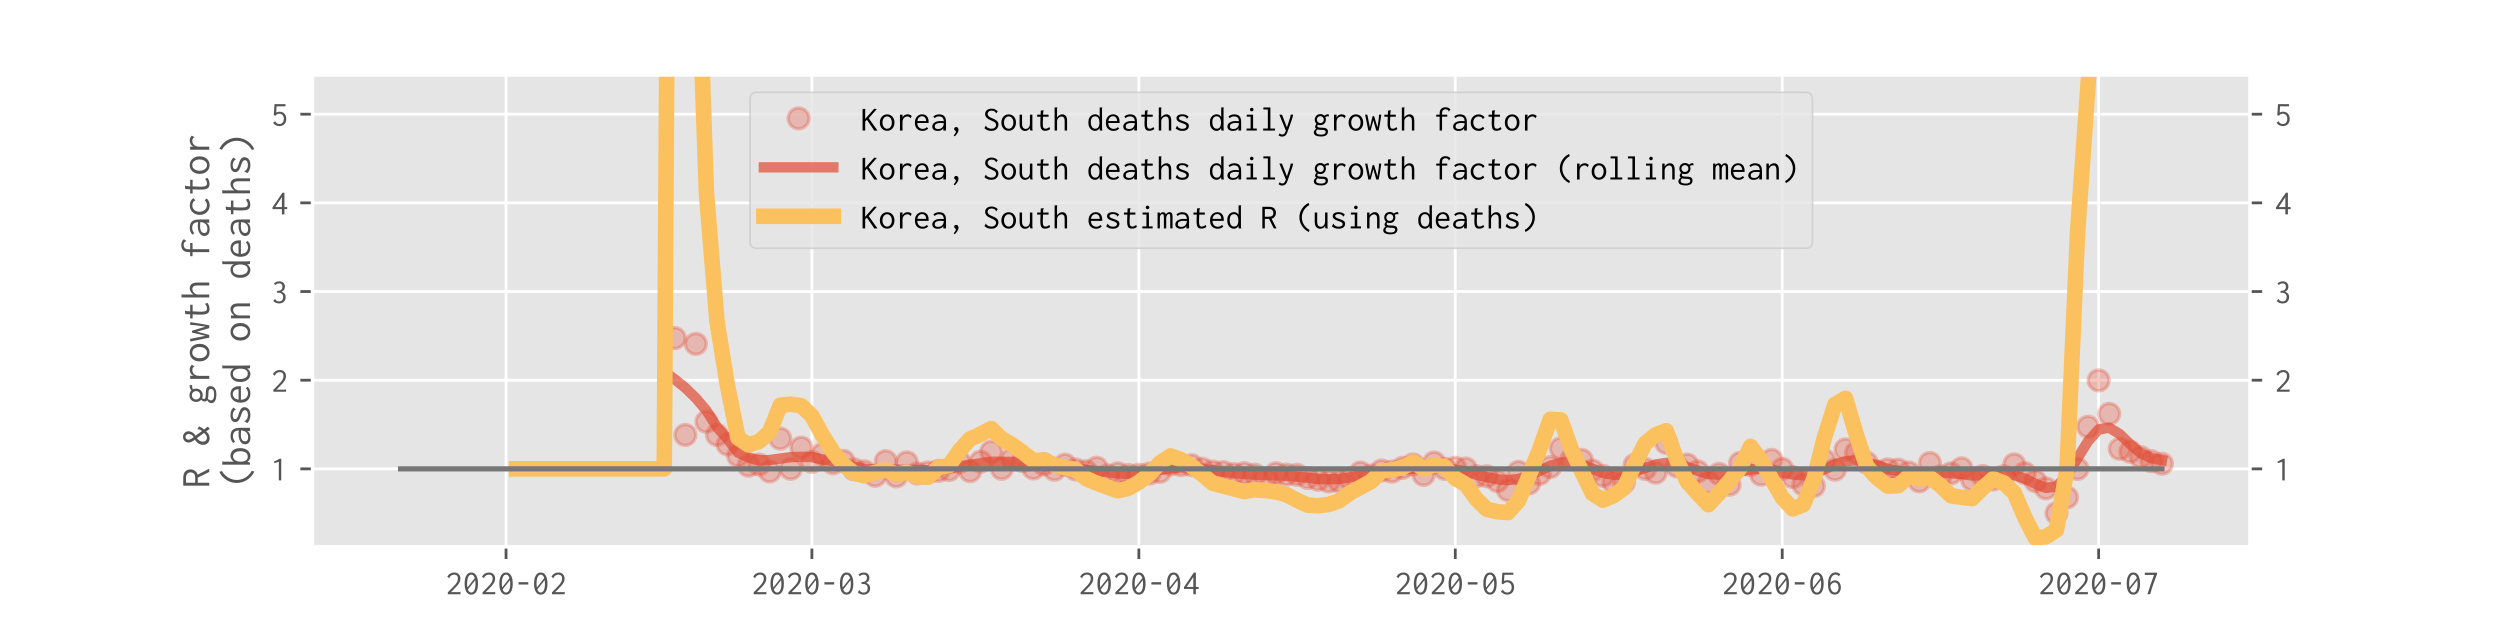 <?xml version="1.0" encoding="utf-8" standalone="no"?>
<!DOCTYPE svg PUBLIC "-//W3C//DTD SVG 1.1//EN"
  "http://www.w3.org/Graphics/SVG/1.1/DTD/svg11.dtd">
<!-- Created with matplotlib (https://matplotlib.org/) -->
<svg height="180pt" version="1.1" viewBox="0 0 720 180" width="720pt" xmlns="http://www.w3.org/2000/svg" xmlns:xlink="http://www.w3.org/1999/xlink">
 <defs>
  <style type="text/css">
*{stroke-linecap:butt;stroke-linejoin:round;}
  </style>
 </defs>
 <g id="figure_1">
  <g id="patch_1">
   <path d="M 0 180 
L 720 180 
L 720 0 
L 0 0 
z
" style="fill:#ffffff;"/>
  </g>
  <g id="axes_1">
   <g id="patch_2">
    <path d="M 90 157.5 
L 648 157.5 
L 648 21.6 
L 90 21.6 
z
" style="fill:#e5e5e5;"/>
   </g>
   <g id="matplotlib.axis_1">
    <g id="xtick_1">
     <g id="line2d_1">
      <path clip-path="url(#p79041ad256)" d="M 145.739 157.5 
L 145.739 21.6 
" style="fill:none;stroke:#ffffff;stroke-linecap:square;stroke-width:0.8;"/>
     </g>
     <g id="line2d_2">
      <defs>
       <path d="M 0 0 
L 0 3.5 
" id="m522d89d422" style="stroke:#555555;stroke-width:0.8;"/>
      </defs>
      <g>
       <use style="fill:#555555;stroke:#555555;stroke-width:0.8;" x="145.739" xlink:href="#m522d89d422" y="157.5"/>
      </g>
     </g>
     <g id="text_1">
      <!-- 2020-02 -->
      <defs>
       <path d="M 7.297 5.594 
Q 14 12.5 19.391 17.844 
Q 24.797 23.203 28.594 27.641 
Q 32.406 32.094 34.406 36.297 
Q 36.406 40.5 36.406 45.094 
Q 36.406 51.594 33.297 54.094 
Q 30.203 56.594 25.797 56.594 
Q 22.203 56.594 19.047 55.047 
Q 15.906 53.5 13.297 50.297 
Q 12.406 48.906 12.203 48.156 
Q 12 47.406 12.094 46.594 
L 11.703 46.094 
L 10.906 46.594 
L 5.797 50.594 
Q 8.797 56.406 14.047 59.547 
Q 19.297 62.703 25.703 62.703 
Q 33.594 62.703 38.594 57.953 
Q 43.594 53.203 43.594 44.906 
Q 43.594 39.703 41.297 35 
Q 39 30.297 35.141 25.688 
Q 31.297 21.094 26.391 16.297 
Q 21.5 11.5 16.297 6.094 
L 39.5 6.094 
Q 41.203 6.094 41.891 6.297 
Q 42.594 6.5 43.203 7.094 
L 43.906 7.094 
L 43.906 0 
L 7.297 0 
z
" id="Inconsolata-Regular-50"/>
       <path d="M 25 -1.094 
Q 15.703 -1.094 10.703 7.203 
Q 5.703 15.5 5.703 30.797 
Q 5.703 45.594 10.703 54.141 
Q 15.703 62.703 25 62.703 
Q 34.297 62.703 39.297 54.141 
Q 44.297 45.594 44.297 30.797 
Q 44.297 15.5 39.297 7.203 
Q 34.297 -1.094 25 -1.094 
z
M 12.906 30.797 
Q 12.906 24.406 13.797 19.406 
L 35 46.703 
Q 33.5 51.406 30.953 54 
Q 28.406 56.594 25 56.594 
Q 19.297 56.594 16.094 49.594 
Q 12.906 42.594 12.906 30.797 
z
M 25 5 
Q 30.703 5 33.891 11.703 
Q 37.094 18.406 37.094 30.797 
Q 37.094 36.297 36.406 40.797 
L 15.203 13.906 
Q 18.297 5 25 5 
z
" id="Inconsolata-Regular-48"/>
       <path d="M 11.094 28.094 
L 11.094 34.797 
L 39.094 34.797 
L 39.094 28.094 
z
" id="Inconsolata-Regular-45"/>
      </defs>
      <g style="fill:#555555;" transform="translate(128.239 171.15)scale(0.1 -0.1)">
       <use xlink:href="#Inconsolata-Regular-50"/>
       <use x="50" xlink:href="#Inconsolata-Regular-48"/>
       <use x="100" xlink:href="#Inconsolata-Regular-50"/>
       <use x="150" xlink:href="#Inconsolata-Regular-48"/>
       <use x="200" xlink:href="#Inconsolata-Regular-45"/>
       <use x="250" xlink:href="#Inconsolata-Regular-48"/>
       <use x="300" xlink:href="#Inconsolata-Regular-50"/>
      </g>
     </g>
    </g>
    <g id="xtick_2">
     <g id="line2d_3">
      <path clip-path="url(#p79041ad256)" d="M 233.829 157.5 
L 233.829 21.6 
" style="fill:none;stroke:#ffffff;stroke-linecap:square;stroke-width:0.8;"/>
     </g>
     <g id="line2d_4">
      <g>
       <use style="fill:#555555;stroke:#555555;stroke-width:0.8;" x="233.829" xlink:href="#m522d89d422" y="157.5"/>
      </g>
     </g>
     <g id="text_2">
      <!-- 2020-03 -->
      <defs>
       <path d="M 24 -1.094 
Q 19.094 -1.094 14.594 0.703 
Q 10.094 2.5 6.906 6 
L 11.5 11.5 
L 12.203 12.297 
L 12.703 11.797 
Q 12.797 11 13.094 10.25 
Q 13.406 9.5 14.5 8.297 
Q 16.203 6.797 18.391 5.844 
Q 20.594 4.906 23.703 4.906 
Q 29.703 4.906 32.594 8.406 
Q 35.5 11.906 35.5 17.406 
Q 35.5 24.5 30.75 27.453 
Q 26 30.406 18 29.594 
L 18 35.203 
Q 24.5 35.203 27.797 36.891 
Q 31.094 38.594 32.25 41.438 
Q 33.406 44.297 33.406 47.5 
Q 33.406 51.797 30.953 54.25 
Q 28.5 56.703 24.5 56.703 
Q 21.5 56.703 18.641 55.703 
Q 15.797 54.703 13.094 52.094 
L 8.906 56.297 
Q 12.297 59.797 16.344 61.25 
Q 20.406 62.703 24.406 62.703 
Q 32 62.703 36.297 58.391 
Q 40.594 54.094 40.594 47.203 
Q 40.594 42.297 38.188 38.438 
Q 35.797 34.594 30.797 33 
Q 36.094 31.297 39.391 27.391 
Q 42.703 23.5 42.703 17.094 
Q 42.703 12.203 40.547 8.047 
Q 38.406 3.906 34.25 1.406 
Q 30.094 -1.094 24 -1.094 
z
" id="Inconsolata-Regular-51"/>
      </defs>
      <g style="fill:#555555;" transform="translate(216.329 171.15)scale(0.1 -0.1)">
       <use xlink:href="#Inconsolata-Regular-50"/>
       <use x="50" xlink:href="#Inconsolata-Regular-48"/>
       <use x="100" xlink:href="#Inconsolata-Regular-50"/>
       <use x="150" xlink:href="#Inconsolata-Regular-48"/>
       <use x="200" xlink:href="#Inconsolata-Regular-45"/>
       <use x="250" xlink:href="#Inconsolata-Regular-48"/>
       <use x="300" xlink:href="#Inconsolata-Regular-51"/>
      </g>
     </g>
    </g>
    <g id="xtick_3">
     <g id="line2d_5">
      <path clip-path="url(#p79041ad256)" d="M 327.993 157.5 
L 327.993 21.6 
" style="fill:none;stroke:#ffffff;stroke-linecap:square;stroke-width:0.8;"/>
     </g>
     <g id="line2d_6">
      <g>
       <use style="fill:#555555;stroke:#555555;stroke-width:0.8;" x="327.993" xlink:href="#m522d89d422" y="157.5"/>
      </g>
     </g>
     <g id="text_3">
      <!-- 2020-04 -->
      <defs>
       <path d="M 31.797 0 
L 31.797 15.297 
L 4.797 15.297 
L 4.797 20.406 
L 33.297 62.406 
L 39.203 62.406 
L 39.203 21.094 
L 47.203 21.094 
L 47.203 15.203 
L 39.203 15.203 
L 39.203 0 
z
M 12.906 21.203 
L 31.797 21.203 
L 31.797 49.797 
z
" id="Inconsolata-Regular-52"/>
      </defs>
      <g style="fill:#555555;" transform="translate(310.493 171.15)scale(0.1 -0.1)">
       <use xlink:href="#Inconsolata-Regular-50"/>
       <use x="50" xlink:href="#Inconsolata-Regular-48"/>
       <use x="100" xlink:href="#Inconsolata-Regular-50"/>
       <use x="150" xlink:href="#Inconsolata-Regular-48"/>
       <use x="200" xlink:href="#Inconsolata-Regular-45"/>
       <use x="250" xlink:href="#Inconsolata-Regular-48"/>
       <use x="300" xlink:href="#Inconsolata-Regular-52"/>
      </g>
     </g>
    </g>
    <g id="xtick_4">
     <g id="line2d_7">
      <path clip-path="url(#p79041ad256)" d="M 419.12 157.5 
L 419.12 21.6 
" style="fill:none;stroke:#ffffff;stroke-linecap:square;stroke-width:0.8;"/>
     </g>
     <g id="line2d_8">
      <g>
       <use style="fill:#555555;stroke:#555555;stroke-width:0.8;" x="419.12" xlink:href="#m522d89d422" y="157.5"/>
      </g>
     </g>
     <g id="text_4">
      <!-- 2020-05 -->
      <defs>
       <path d="M 24.906 -1.094 
Q 19.203 -1.094 14.344 1.406 
Q 9.5 3.906 6.406 8.5 
L 12.797 13.297 
L 13.203 12.797 
Q 13.094 12 13.438 11.297 
Q 13.797 10.594 14.797 9.297 
Q 16.797 7.094 19.25 6.047 
Q 21.703 5 25.297 5 
Q 28.5 5 31.25 6.797 
Q 34 8.594 35.703 11.938 
Q 37.406 15.297 37.406 19.906 
Q 37.406 26.906 33.656 30.797 
Q 29.906 34.703 24.594 34.703 
Q 21.406 34.703 18.297 33.141 
Q 15.203 31.594 12.906 28.797 
L 8.5 30.594 
L 10.594 62.297 
L 42.203 62.297 
L 42.203 56 
L 16.5 56 
L 15.5 38.094 
Q 20.5 40.5 25.703 40.5 
Q 31.094 40.5 35.344 37.953 
Q 39.594 35.406 42.047 30.703 
Q 44.5 26 44.5 19.594 
Q 44.5 13.203 41.891 8.547 
Q 39.297 3.906 34.891 1.406 
Q 30.5 -1.094 24.906 -1.094 
z
" id="Inconsolata-Regular-53"/>
      </defs>
      <g style="fill:#555555;" transform="translate(401.62 171.15)scale(0.1 -0.1)">
       <use xlink:href="#Inconsolata-Regular-50"/>
       <use x="50" xlink:href="#Inconsolata-Regular-48"/>
       <use x="100" xlink:href="#Inconsolata-Regular-50"/>
       <use x="150" xlink:href="#Inconsolata-Regular-48"/>
       <use x="200" xlink:href="#Inconsolata-Regular-45"/>
       <use x="250" xlink:href="#Inconsolata-Regular-48"/>
       <use x="300" xlink:href="#Inconsolata-Regular-53"/>
      </g>
     </g>
    </g>
    <g id="xtick_5">
     <g id="line2d_9">
      <path clip-path="url(#p79041ad256)" d="M 513.284 157.5 
L 513.284 21.6 
" style="fill:none;stroke:#ffffff;stroke-linecap:square;stroke-width:0.8;"/>
     </g>
     <g id="line2d_10">
      <g>
       <use style="fill:#555555;stroke:#555555;stroke-width:0.8;" x="513.284" xlink:href="#m522d89d422" y="157.5"/>
      </g>
     </g>
     <g id="text_5">
      <!-- 2020-06 -->
      <defs>
       <path d="M 26.094 -1 
Q 16.797 -1 11.75 6.891 
Q 6.703 14.797 6.703 28.406 
Q 6.703 45.203 12.703 54.094 
Q 18.703 63 28.703 63 
Q 36.594 63 42.406 57.297 
L 38 52.297 
L 37.297 51.5 
L 36.797 52 
Q 36.703 52.797 36.344 53.5 
Q 36 54.203 34.703 55.297 
Q 32.5 56.797 28.906 56.797 
Q 26.906 56.797 24.297 55.844 
Q 21.703 54.906 19.297 52.297 
Q 16.906 49.703 15.297 44.953 
Q 13.703 40.203 13.594 32.703 
Q 15.703 36.203 19.25 38.203 
Q 22.797 40.203 26.797 40.203 
Q 31.5 40.203 35.344 37.641 
Q 39.203 35.094 41.547 30.547 
Q 43.906 26 43.906 19.797 
Q 43.906 13.594 41.5 8.891 
Q 39.094 4.203 35.094 1.594 
Q 31.094 -1 26.094 -1 
z
M 26.406 5.203 
Q 30.703 5.203 33.891 8.891 
Q 37.094 12.594 37.094 19.703 
Q 37.094 24.703 35.438 27.891 
Q 33.797 31.094 31.297 32.594 
Q 28.797 34.094 26.203 34.094 
Q 22.594 34.094 19.297 31.641 
Q 16 29.203 14 25.703 
Q 13.594 22.297 14.25 18.688 
Q 14.906 15.094 16.547 12.047 
Q 18.203 9 20.703 7.094 
Q 23.203 5.203 26.406 5.203 
z
" id="Inconsolata-Regular-54"/>
      </defs>
      <g style="fill:#555555;" transform="translate(495.784 171.15)scale(0.1 -0.1)">
       <use xlink:href="#Inconsolata-Regular-50"/>
       <use x="50" xlink:href="#Inconsolata-Regular-48"/>
       <use x="100" xlink:href="#Inconsolata-Regular-50"/>
       <use x="150" xlink:href="#Inconsolata-Regular-48"/>
       <use x="200" xlink:href="#Inconsolata-Regular-45"/>
       <use x="250" xlink:href="#Inconsolata-Regular-48"/>
       <use x="300" xlink:href="#Inconsolata-Regular-54"/>
      </g>
     </g>
    </g>
    <g id="xtick_6">
     <g id="line2d_11">
      <path clip-path="url(#p79041ad256)" d="M 604.411 157.5 
L 604.411 21.6 
" style="fill:none;stroke:#ffffff;stroke-linecap:square;stroke-width:0.8;"/>
     </g>
     <g id="line2d_12">
      <g>
       <use style="fill:#555555;stroke:#555555;stroke-width:0.8;" x="604.411" xlink:href="#m522d89d422" y="157.5"/>
      </g>
     </g>
     <g id="text_6">
      <!-- 2020-07 -->
      <defs>
       <path d="M 15.5 0 
Q 19.906 14.297 24.594 28.094 
Q 29.297 41.906 34.5 55.703 
L 7.906 55.703 
L 7.906 62.297 
L 43.203 62.297 
L 43.203 58.406 
Q 37.5 44 32.5 29.5 
Q 27.5 15 23.406 0 
z
" id="Inconsolata-Regular-55"/>
      </defs>
      <g style="fill:#555555;" transform="translate(586.911 171.15)scale(0.1 -0.1)">
       <use xlink:href="#Inconsolata-Regular-50"/>
       <use x="50" xlink:href="#Inconsolata-Regular-48"/>
       <use x="100" xlink:href="#Inconsolata-Regular-50"/>
       <use x="150" xlink:href="#Inconsolata-Regular-48"/>
       <use x="200" xlink:href="#Inconsolata-Regular-45"/>
       <use x="250" xlink:href="#Inconsolata-Regular-48"/>
       <use x="300" xlink:href="#Inconsolata-Regular-55"/>
      </g>
     </g>
    </g>
   </g>
   <g id="matplotlib.axis_2">
    <g id="ytick_1">
     <g id="line2d_13">
      <path clip-path="url(#p79041ad256)" d="M 90 135.039 
L 648 135.039 
" style="fill:none;stroke:#ffffff;stroke-linecap:square;stroke-width:0.8;"/>
     </g>
     <g id="line2d_14">
      <defs>
       <path d="M 0 0 
L -3.5 0 
" id="ma69fb97969" style="stroke:#555555;stroke-width:0.8;"/>
      </defs>
      <g>
       <use style="fill:#555555;stroke:#555555;stroke-width:0.8;" x="90" xlink:href="#ma69fb97969" y="135.039"/>
      </g>
     </g>
     <g id="line2d_15">
      <defs>
       <path d="M 0 0 
L 3.5 0 
" id="m0d9f0388df" style="stroke:#555555;stroke-width:0.8;"/>
      </defs>
      <g>
       <use style="fill:#555555;stroke:#555555;stroke-width:0.8;" x="648" xlink:href="#m0d9f0388df" y="135.039"/>
      </g>
     </g>
     <g id="text_7">
      <!-- 1 -->
      <defs>
       <path d="M 23 0 
L 23 53.703 
L 10.406 50 
L 8.797 53.906 
L 25.094 62.406 
L 30 62.406 
L 30 0 
z
" id="Inconsolata-Regular-49"/>
      </defs>
      <g style="fill:#555555;" transform="translate(78 138.364)scale(0.1 -0.1)">
       <use xlink:href="#Inconsolata-Regular-49"/>
      </g>
     </g>
     <g id="text_8">
      <!-- 1 -->
      <g style="fill:#555555;" transform="translate(655 138.364)scale(0.1 -0.1)">
       <use xlink:href="#Inconsolata-Regular-49"/>
      </g>
     </g>
    </g>
    <g id="ytick_2">
     <g id="line2d_16">
      <path clip-path="url(#p79041ad256)" d="M 90 109.502 
L 648 109.502 
" style="fill:none;stroke:#ffffff;stroke-linecap:square;stroke-width:0.8;"/>
     </g>
     <g id="line2d_17">
      <g>
       <use style="fill:#555555;stroke:#555555;stroke-width:0.8;" x="90" xlink:href="#ma69fb97969" y="109.502"/>
      </g>
     </g>
     <g id="line2d_18">
      <g>
       <use style="fill:#555555;stroke:#555555;stroke-width:0.8;" x="648" xlink:href="#m0d9f0388df" y="109.502"/>
      </g>
     </g>
     <g id="text_9">
      <!-- 2 -->
      <g style="fill:#555555;" transform="translate(78 112.827)scale(0.1 -0.1)">
       <use xlink:href="#Inconsolata-Regular-50"/>
      </g>
     </g>
     <g id="text_10">
      <!-- 2 -->
      <g style="fill:#555555;" transform="translate(655 112.827)scale(0.1 -0.1)">
       <use xlink:href="#Inconsolata-Regular-50"/>
      </g>
     </g>
    </g>
    <g id="ytick_3">
     <g id="line2d_19">
      <path clip-path="url(#p79041ad256)" d="M 90 83.964 
L 648 83.964 
" style="fill:none;stroke:#ffffff;stroke-linecap:square;stroke-width:0.8;"/>
     </g>
     <g id="line2d_20">
      <g>
       <use style="fill:#555555;stroke:#555555;stroke-width:0.8;" x="90" xlink:href="#ma69fb97969" y="83.964"/>
      </g>
     </g>
     <g id="line2d_21">
      <g>
       <use style="fill:#555555;stroke:#555555;stroke-width:0.8;" x="648" xlink:href="#m0d9f0388df" y="83.964"/>
      </g>
     </g>
     <g id="text_11">
      <!-- 3 -->
      <g style="fill:#555555;" transform="translate(78 87.289)scale(0.1 -0.1)">
       <use xlink:href="#Inconsolata-Regular-51"/>
      </g>
     </g>
     <g id="text_12">
      <!-- 3 -->
      <g style="fill:#555555;" transform="translate(655 87.289)scale(0.1 -0.1)">
       <use xlink:href="#Inconsolata-Regular-51"/>
      </g>
     </g>
    </g>
    <g id="ytick_4">
     <g id="line2d_22">
      <path clip-path="url(#p79041ad256)" d="M 90 58.427 
L 648 58.427 
" style="fill:none;stroke:#ffffff;stroke-linecap:square;stroke-width:0.8;"/>
     </g>
     <g id="line2d_23">
      <g>
       <use style="fill:#555555;stroke:#555555;stroke-width:0.8;" x="90" xlink:href="#ma69fb97969" y="58.427"/>
      </g>
     </g>
     <g id="line2d_24">
      <g>
       <use style="fill:#555555;stroke:#555555;stroke-width:0.8;" x="648" xlink:href="#m0d9f0388df" y="58.427"/>
      </g>
     </g>
     <g id="text_13">
      <!-- 4 -->
      <g style="fill:#555555;" transform="translate(78 61.752)scale(0.1 -0.1)">
       <use xlink:href="#Inconsolata-Regular-52"/>
      </g>
     </g>
     <g id="text_14">
      <!-- 4 -->
      <g style="fill:#555555;" transform="translate(655 61.752)scale(0.1 -0.1)">
       <use xlink:href="#Inconsolata-Regular-52"/>
      </g>
     </g>
    </g>
    <g id="ytick_5">
     <g id="line2d_25">
      <path clip-path="url(#p79041ad256)" d="M 90 32.89 
L 648 32.89 
" style="fill:none;stroke:#ffffff;stroke-linecap:square;stroke-width:0.8;"/>
     </g>
     <g id="line2d_26">
      <g>
       <use style="fill:#555555;stroke:#555555;stroke-width:0.8;" x="90" xlink:href="#ma69fb97969" y="32.89"/>
      </g>
     </g>
     <g id="line2d_27">
      <g>
       <use style="fill:#555555;stroke:#555555;stroke-width:0.8;" x="648" xlink:href="#m0d9f0388df" y="32.89"/>
      </g>
     </g>
     <g id="text_15">
      <!-- 5 -->
      <g style="fill:#555555;" transform="translate(78 36.215)scale(0.1 -0.1)">
       <use xlink:href="#Inconsolata-Regular-53"/>
      </g>
     </g>
     <g id="text_16">
      <!-- 5 -->
      <g style="fill:#555555;" transform="translate(655 36.215)scale(0.1 -0.1)">
       <use xlink:href="#Inconsolata-Regular-53"/>
      </g>
     </g>
    </g>
    <g id="text_17">
     <!-- R &amp; growth factor -->
     <defs>
      <path d="M 5.594 0 
L 5.594 62.297 
L 24 62.297 
Q 35 62.297 39.844 57.391 
Q 44.703 52.5 44.703 44.5 
Q 44.703 41 43.141 37.5 
Q 41.594 34 38.75 31.391 
Q 35.906 28.797 32 27.797 
L 46.406 0 
L 38.594 0 
L 24.797 27.5 
L 12.703 27.5 
L 12.703 0 
z
M 12.703 33.703 
L 24.797 33.703 
Q 31.5 33.703 34.5 36.641 
Q 37.5 39.594 37.5 44.5 
Q 37.5 49.203 34.5 52.453 
Q 31.5 55.703 24.797 55.703 
L 12.703 55.703 
z
" id="Inconsolata-Regular-82"/>
      <path id="Inconsolata-Regular-32"/>
      <path d="M 41.594 -1.203 
L 36.094 7.594 
Q 33 3.703 28.547 1.344 
Q 24.094 -1 19.203 -1 
Q 14.703 -1 11.141 1.047 
Q 7.594 3.094 5.594 6.547 
Q 3.594 10 3.594 14.094 
Q 3.594 20.406 7.047 25.75 
Q 10.5 31.094 16.203 34.297 
Q 9.094 42.906 9.094 49.797 
Q 9.094 53.594 10.938 56.547 
Q 12.797 59.5 15.938 61.203 
Q 19.094 62.906 22.797 62.906 
Q 26.906 62.906 29.906 61 
Q 32.906 59.094 34.594 56.141 
Q 36.297 53.203 36.297 49.797 
Q 36.297 46.594 34.891 43.25 
Q 33.5 39.906 31.094 37.203 
Q 28.703 34.5 25.5 33 
L 36.703 17.297 
Q 39.297 20.406 40.141 22.547 
Q 41 24.703 41.203 27.406 
Q 41.203 28 41.594 28.406 
L 48.094 23.906 
Q 46.406 20.906 44.5 18 
Q 42.594 15.094 40.5 12.297 
L 47.5 3.203 
z
M 22.094 37.297 
Q 25.703 39 27.703 42.453 
Q 29.703 45.906 29.703 49.203 
Q 29.703 52.5 27.641 54.75 
Q 25.594 57 22.906 57 
Q 20.094 57 18.047 55 
Q 16 53 16 49.703 
Q 16 44.906 22.094 37.297 
z
M 19.906 5.406 
Q 23.5 5.406 26.547 7.297 
Q 29.594 9.203 32.406 12.297 
L 19.703 29.594 
Q 15.703 27.094 13.453 23.094 
Q 11.203 19.094 11.203 15.203 
Q 11.203 11.094 13.797 8.25 
Q 16.406 5.406 19.906 5.406 
z
" id="Inconsolata-Regular-38"/>
      <path d="M 22.594 15.5 
Q 18.703 15.5 15.5 16.906 
Q 13.703 14.703 13.703 12.703 
Q 13.703 10.297 16.703 9.25 
Q 19.703 8.203 27.703 8.203 
Q 34.703 8.203 38.297 6.703 
Q 41.906 5.203 43.203 2.594 
Q 44.5 0 44.5 -3.406 
Q 44.5 -6.906 42.594 -10.094 
Q 40.703 -13.297 36.344 -15.25 
Q 32 -17.203 24.703 -17.203 
Q 15.094 -17.203 9.438 -14.25 
Q 3.797 -11.297 3.797 -5.406 
Q 3.797 -1.703 5.891 0.938 
Q 8 3.594 10.906 4.906 
Q 7.594 7.094 7.594 11 
Q 7.594 13.203 8.688 15.297 
Q 9.797 17.406 11.703 19.406 
Q 6.594 23.906 6.594 31.5 
Q 6.594 35.906 8.547 39.5 
Q 10.5 43.094 14.094 45.25 
Q 17.703 47.406 22.594 47.406 
Q 26.297 47.406 29.25 46.156 
Q 32.203 44.906 34.297 42.703 
Q 36.906 45.094 39.797 46.141 
Q 42.703 47.203 46.594 46.906 
L 47.5 41 
Q 44.5 41.297 41.844 40.891 
Q 39.203 40.5 36.906 39 
Q 38.594 35.594 38.594 31.5 
Q 38.594 27.094 36.641 23.438 
Q 34.703 19.797 31.141 17.641 
Q 27.594 15.5 22.594 15.5 
z
M 22.594 21.5 
Q 27 21.5 29.797 24.453 
Q 32.594 27.406 32.594 31.5 
Q 32.594 35.594 29.797 38.547 
Q 27 41.5 22.594 41.5 
Q 18.297 41.5 15.438 38.547 
Q 12.594 35.594 12.594 31.5 
Q 12.594 27.406 15.438 24.453 
Q 18.297 21.5 22.594 21.5 
z
M 10.406 -4.594 
Q 10.406 -8 14.25 -9.891 
Q 18.094 -11.797 24.797 -11.797 
Q 31.594 -11.797 34.75 -9.75 
Q 37.906 -7.703 37.906 -4.5 
Q 37.906 -2.297 37.094 -0.891 
Q 36.297 0.5 33.797 1.203 
Q 31.297 1.906 26.203 1.906 
Q 22.703 1.906 19.844 2.203 
Q 17 2.5 14.703 3.203 
Q 12.406 1.594 11.406 -0.047 
Q 10.406 -1.703 10.406 -4.594 
z
" id="Inconsolata-Regular-103"/>
      <path d="M 11.906 45.703 
L 19.406 45.703 
L 19.203 37.297 
Q 21.094 41.906 25.094 44.344 
Q 29.094 46.797 33.703 46.797 
Q 41 46.797 45.797 41.797 
L 42.594 36.203 
L 42.203 35.297 
L 41.5 35.703 
Q 41.297 36.5 40.891 37.203 
Q 40.5 37.906 39.203 38.906 
Q 37.594 39.906 36.25 40.25 
Q 34.906 40.594 33.203 40.594 
Q 29.906 40.594 26.656 38.891 
Q 23.406 37.203 21.297 33.594 
Q 19.203 30 19.203 24.203 
L 19.203 -0.094 
L 11.906 -0.094 
z
" id="Inconsolata-Regular-114"/>
      <path d="M 25 -0.797 
Q 18.797 -0.797 14.047 2.25 
Q 9.297 5.297 6.594 10.641 
Q 3.906 16 3.906 22.906 
Q 3.906 29.906 6.594 35.25 
Q 9.297 40.594 14.047 43.641 
Q 18.797 46.703 25 46.703 
Q 31.203 46.703 35.953 43.641 
Q 40.703 40.594 43.391 35.25 
Q 46.094 29.906 46.094 22.906 
Q 46.094 16 43.391 10.641 
Q 40.703 5.297 35.953 2.25 
Q 31.203 -0.797 25 -0.797 
z
M 25 5.203 
Q 29 5.203 32 7.5 
Q 35 9.797 36.75 13.797 
Q 38.5 17.797 38.5 23 
Q 38.5 30.797 34.703 35.75 
Q 30.906 40.703 25 40.703 
Q 19.094 40.703 15.297 35.75 
Q 11.5 30.797 11.5 23 
Q 11.5 17.797 13.25 13.797 
Q 15 9.797 18.047 7.5 
Q 21.094 5.203 25 5.203 
z
" id="Inconsolata-Regular-111"/>
      <path d="M 10.797 -0.094 
L 1.594 45.703 
L 7.906 45.703 
L 15.297 9 
L 23.094 41.406 
L 27.5 41.406 
L 37.203 9.094 
Q 38.5 18 39.344 23.703 
Q 40.203 29.406 40.641 33.047 
Q 41.094 36.703 41.25 39.203 
Q 41.406 41.703 41.406 44.203 
L 41.406 45.703 
L 48.094 45.703 
Q 45.094 22.5 40.5 -0.094 
L 33.703 -0.094 
L 25.297 29.5 
L 17.297 -0.094 
z
" id="Inconsolata-Regular-119"/>
      <path d="M 29.906 -0.703 
Q 24 -0.703 20.953 2 
Q 17.906 4.703 16.906 10.344 
Q 15.906 16 16.203 24.797 
L 16.797 39.797 
L 7 39.797 
L 7 45.703 
L 17 45.703 
L 17.406 57.406 
L 24.906 58.297 
L 25.906 58.406 
L 26 57.703 
Q 25.5 57 25.141 56.297 
Q 24.797 55.594 24.594 53.906 
L 23.906 45.703 
L 39.906 45.703 
L 39.906 39.797 
L 24 39.797 
L 23.297 24.297 
Q 23 16.703 23.703 12.547 
Q 24.406 8.406 26.203 6.844 
Q 28 5.297 31 5.297 
Q 34.297 5.297 36.844 6.594 
Q 39.406 7.906 42.203 9.906 
L 44.406 4.203 
Q 41 1.703 37.391 0.5 
Q 33.797 -0.703 29.906 -0.703 
z
" id="Inconsolata-Regular-116"/>
      <path d="M 7.297 66.5 
L 15.203 66.5 
L 15.203 65.797 
Q 14.594 65.203 14.438 64.5 
Q 14.297 63.797 14.297 62.094 
L 14.297 37.594 
Q 17 41.797 21.047 44.297 
Q 25.094 46.797 29.297 46.797 
Q 35.5 46.797 39.344 42.438 
Q 43.203 38.094 43.203 27.703 
L 43.203 0 
L 36.203 0 
L 36.203 27.5 
Q 36.203 34.703 33.75 37.594 
Q 31.297 40.5 27.797 40.5 
Q 24.797 40.5 21.641 38.797 
Q 18.5 37.094 16.391 33.938 
Q 14.297 30.797 14.297 26.297 
L 14.297 0 
L 7.297 0 
z
" id="Inconsolata-Regular-104"/>
      <path d="M 16.203 40 
L 6.297 40 
L 6.297 45.703 
L 16.203 45.703 
L 16.203 49.5 
Q 16.203 58.703 20.953 62.891 
Q 25.703 67.094 33 67.094 
Q 37.297 67.094 41.047 65.547 
Q 44.797 64 47.297 60.797 
L 43.5 55.5 
L 42.906 54.703 
L 42.297 55.094 
Q 42.203 55.906 41.891 56.703 
Q 41.594 57.5 40.5 58.703 
Q 38.906 60.094 37.297 60.688 
Q 35.703 61.297 33.203 61.297 
Q 28.906 61.297 26 58.641 
Q 23.094 56 23.094 49.5 
L 23.094 45.703 
L 38.094 45.703 
L 38.094 40 
L 23.094 40 
L 23.094 0 
L 16.203 0 
z
" id="Inconsolata-Regular-102"/>
      <path d="M 21.094 -1.094 
Q 13.297 -1.094 9.094 2.453 
Q 4.906 6 4.906 11.5 
Q 4.906 16.406 8 19.953 
Q 11.094 23.5 16.344 25.453 
Q 21.594 27.406 27.906 27.406 
Q 30.203 27.406 32.75 27.297 
Q 35.297 27.203 38.203 26.797 
Q 37.594 34.797 34.047 37.797 
Q 30.5 40.797 23.906 40.797 
Q 20.594 40.797 17.391 39.547 
Q 14.203 38.297 11.594 35.703 
L 8.094 40.297 
Q 11.297 43.5 15.5 45.094 
Q 19.703 46.703 24.406 46.703 
Q 30.5 46.703 35 44.703 
Q 39.5 42.703 42 37.797 
Q 44.5 32.906 44.5 24.297 
L 44.5 0 
L 36.703 0 
L 36.703 7 
Q 35 3.703 32.344 1.953 
Q 29.703 0.203 26.75 -0.438 
Q 23.797 -1.094 21.094 -1.094 
z
M 12.094 11.906 
Q 12.094 7.594 14.891 6 
Q 17.703 4.406 21.797 4.406 
Q 29.203 4.406 33.5 8.75 
Q 37.797 13.094 38.203 21.297 
Q 33 22 28.5 22 
Q 21.297 22 16.688 19.594 
Q 12.094 17.203 12.094 11.906 
z
" id="Inconsolata-Regular-97"/>
      <path d="M 28.5 -1.094 
Q 21.906 -1.094 16.703 2 
Q 11.5 5.094 8.547 10.5 
Q 5.594 15.906 5.594 22.797 
Q 5.594 29.703 8.547 35.047 
Q 11.5 40.406 16.641 43.5 
Q 21.797 46.594 28.406 46.594 
Q 34 46.594 38.453 44.344 
Q 42.906 42.094 45.703 38.094 
L 41.203 33.703 
L 40.5 33 
L 40 33.5 
Q 40 34.297 39.641 35 
Q 39.297 35.703 38.094 36.906 
Q 35.906 38.906 33.406 39.703 
Q 30.906 40.5 27.594 40.5 
Q 23.797 40.5 20.438 38.391 
Q 17.094 36.297 15.047 32.438 
Q 13 28.594 13 23.297 
Q 13 18.203 15.047 14.141 
Q 17.094 10.094 20.688 7.75 
Q 24.297 5.406 28.906 5.406 
Q 35.797 5.406 40.797 11 
L 45 6.094 
Q 38.297 -1.094 28.5 -1.094 
z
" id="Inconsolata-Regular-99"/>
     </defs>
     <g style="fill:#555555;" transform="translate(60.254 140.55)rotate(-90)scale(0.12 -0.12)">
      <use xlink:href="#Inconsolata-Regular-82"/>
      <use x="50" xlink:href="#Inconsolata-Regular-32"/>
      <use x="100" xlink:href="#Inconsolata-Regular-38"/>
      <use x="150" xlink:href="#Inconsolata-Regular-32"/>
      <use x="200" xlink:href="#Inconsolata-Regular-103"/>
      <use x="250" xlink:href="#Inconsolata-Regular-114"/>
      <use x="300" xlink:href="#Inconsolata-Regular-111"/>
      <use x="350" xlink:href="#Inconsolata-Regular-119"/>
      <use x="400" xlink:href="#Inconsolata-Regular-116"/>
      <use x="450" xlink:href="#Inconsolata-Regular-104"/>
      <use x="500" xlink:href="#Inconsolata-Regular-32"/>
      <use x="550" xlink:href="#Inconsolata-Regular-102"/>
      <use x="600" xlink:href="#Inconsolata-Regular-97"/>
      <use x="650" xlink:href="#Inconsolata-Regular-99"/>
      <use x="700" xlink:href="#Inconsolata-Regular-116"/>
      <use x="750" xlink:href="#Inconsolata-Regular-111"/>
      <use x="800" xlink:href="#Inconsolata-Regular-114"/>
     </g>
     <!-- (based on deaths) -->
     <defs>
      <path d="M 39.5 -10.406 
Q 31.203 -6.5 25.047 0.047 
Q 18.906 6.594 15.547 14.844 
Q 12.203 23.094 12.203 32 
Q 12.203 40.906 15.5 48.953 
Q 18.797 57 24.797 63.344 
Q 30.797 69.703 38.906 73.5 
L 40.797 67.297 
Q 34.406 63.797 29.547 58.297 
Q 24.703 52.797 22 46 
Q 19.297 39.203 19.297 31.703 
Q 19.297 24.203 22 17.297 
Q 24.703 10.406 29.703 4.797 
Q 34.703 -0.797 41.406 -4.406 
z
" id="Inconsolata-Regular-40"/>
      <path d="M 26.594 -1.094 
Q 22.406 -1.094 18.906 0.797 
Q 15.406 2.703 13.094 6 
L 10.594 0 
L 6 0 
L 6 66.5 
L 14.203 66.5 
L 14.203 65.797 
Q 13.594 65.203 13.438 64.5 
Q 13.297 63.797 13.297 62.094 
L 13.297 38.703 
Q 15.5 42.406 19.25 44.594 
Q 23 46.797 26.906 46.797 
Q 35.203 46.797 40.453 40.938 
Q 45.703 35.094 45.703 23.297 
Q 45.703 15.094 42.891 9.688 
Q 40.094 4.297 35.75 1.594 
Q 31.406 -1.094 26.594 -1.094 
z
M 25.703 5.297 
Q 28.906 5.297 31.797 6.938 
Q 34.703 8.594 36.5 12.5 
Q 38.297 16.406 38.297 22.906 
Q 38.297 32 34.844 36.297 
Q 31.406 40.594 25.906 40.594 
Q 20.406 40.594 16.844 35.641 
Q 13.297 30.703 13.297 22.703 
Q 13.297 14.797 16.141 10.047 
Q 19 5.297 25.703 5.297 
z
" id="Inconsolata-Regular-98"/>
      <path d="M 25.094 -1 
Q 13.5 -1 5.703 6.203 
L 9.703 13 
L 10.297 13.906 
L 10.906 13.5 
Q 11.094 12.703 11.344 11.844 
Q 11.594 11 12.703 9.797 
Q 14.797 7.703 17.75 6.344 
Q 20.703 5 25.297 5 
Q 30.797 5 33.844 6.953 
Q 36.906 8.906 36.906 12.297 
Q 36.906 15.203 34.344 17.094 
Q 31.797 19 25.406 21.094 
Q 17.5 23.406 12.844 26.797 
Q 8.203 30.203 8.203 35.297 
Q 8.203 40.5 12.453 43.641 
Q 16.703 46.797 25 46.797 
Q 31.406 46.797 35.594 45 
Q 39.797 43.203 43.203 39.594 
L 39.094 34.594 
L 38.406 33.797 
L 37.906 34.297 
Q 37.797 35.094 37.438 35.844 
Q 37.094 36.594 36 37.703 
Q 33.703 39.5 30.797 40.453 
Q 27.906 41.406 25.203 41.406 
Q 21.203 41.406 18.297 40 
Q 15.406 38.594 15.406 35.703 
Q 15.406 34.203 16.453 32.75 
Q 17.5 31.297 20.297 29.844 
Q 23.094 28.406 28.297 26.906 
Q 36.906 24.297 40.453 21.25 
Q 44 18.203 44 13.297 
Q 44 9.5 41.953 6.203 
Q 39.906 2.906 35.703 0.953 
Q 31.5 -1 25.094 -1 
z
" id="Inconsolata-Regular-115"/>
      <path d="M 27.203 -1 
Q 17.203 -1 11.047 5.094 
Q 4.906 11.203 4.906 22.703 
Q 4.906 30.5 7.75 35.844 
Q 10.594 41.203 15.344 44 
Q 20.094 46.797 25.906 46.797 
Q 31.094 46.797 35.297 44.5 
Q 39.5 42.203 42 37.391 
Q 44.5 32.594 44.5 25.094 
Q 44.5 24.297 44.453 23.438 
Q 44.406 22.594 44.297 21.797 
L 11.797 21.797 
Q 12.203 13 16.75 8.891 
Q 21.297 4.797 27.406 4.797 
Q 34.594 4.797 39.203 9.906 
L 43.203 6 
Q 37.406 -1 27.203 -1 
z
M 12.094 27.406 
L 37.203 27.406 
Q 37.203 33.797 33.953 37.547 
Q 30.703 41.297 25.406 41.297 
Q 20.703 41.297 16.891 37.938 
Q 13.094 34.594 12.094 27.406 
z
" id="Inconsolata-Regular-101"/>
      <path d="M 23.406 -1 
Q 18.797 -1 14.438 1.641 
Q 10.094 4.297 7.297 9.688 
Q 4.5 15.094 4.5 23.297 
Q 4.5 31.703 7.391 36.891 
Q 10.297 42.094 14.75 44.5 
Q 19.203 46.906 23.797 46.906 
Q 28.5 46.906 31.953 44.75 
Q 35.406 42.594 37.094 39 
L 37.094 66.5 
L 44.703 66.5 
L 44.703 65.797 
Q 44.094 65.203 43.938 64.5 
Q 43.797 63.797 43.797 62.094 
L 43.906 7.094 
Q 43.906 5.297 44.047 3.547 
Q 44.203 1.797 44.906 0 
L 37.797 0 
Q 37.094 1.797 36.938 3.547 
Q 36.797 5.297 36.797 7.094 
Q 34.594 3.406 31.188 1.203 
Q 27.797 -1 23.406 -1 
z
M 24.5 5.297 
Q 28.906 5.297 31.547 7.688 
Q 34.203 10.094 35.344 14.141 
Q 36.5 18.203 36.5 23.094 
Q 36.5 30.797 33.5 35.891 
Q 30.5 41 23.906 41 
Q 17.797 41 14.641 36.5 
Q 11.5 32 11.5 24.406 
Q 11.5 15.797 14.797 10.547 
Q 18.094 5.297 24.5 5.297 
z
" id="Inconsolata-Regular-100"/>
      <path d="M 7.203 0 
L 7.203 45.703 
L 14.203 45.703 
L 14.203 37.594 
Q 16.797 41.797 20.938 44.297 
Q 25.094 46.797 29.703 46.797 
Q 35.297 46.797 39.188 42.438 
Q 43.094 38.094 43.094 27.703 
L 43.094 0 
L 36.094 0 
L 36.094 27.5 
Q 36.094 34.703 33.641 37.594 
Q 31.203 40.5 27.703 40.5 
Q 24.703 40.5 21.547 38.75 
Q 18.406 37 16.297 33.844 
Q 14.203 30.703 14.203 26.297 
L 14.203 0 
z
" id="Inconsolata-Regular-110"/>
      <path d="M 13.25 -10.406 
Q 21.547 -6.5 27.688 0.047 
Q 33.844 6.594 37.188 14.844 
Q 40.547 23.094 40.547 32 
Q 40.547 40.906 37.25 48.953 
Q 33.953 57 27.953 63.344 
Q 21.953 69.703 13.844 73.5 
L 11.953 67.297 
Q 18.344 63.797 23.188 58.297 
Q 28.047 52.797 30.75 46 
Q 33.453 39.203 33.453 31.703 
Q 33.453 24.203 30.75 17.297 
Q 28.047 10.406 23.047 4.797 
Q 18.047 -0.797 11.344 -4.406 
z
" id="Inconsolata-Regular-41"/>
     </defs>
     <g style="fill:#555555;" transform="translate(71.996 140.55)rotate(-90)scale(0.12 -0.12)">
      <use xlink:href="#Inconsolata-Regular-40"/>
      <use x="50" xlink:href="#Inconsolata-Regular-98"/>
      <use x="100" xlink:href="#Inconsolata-Regular-97"/>
      <use x="150" xlink:href="#Inconsolata-Regular-115"/>
      <use x="200" xlink:href="#Inconsolata-Regular-101"/>
      <use x="250" xlink:href="#Inconsolata-Regular-100"/>
      <use x="300" xlink:href="#Inconsolata-Regular-32"/>
      <use x="350" xlink:href="#Inconsolata-Regular-111"/>
      <use x="400" xlink:href="#Inconsolata-Regular-110"/>
      <use x="450" xlink:href="#Inconsolata-Regular-32"/>
      <use x="500" xlink:href="#Inconsolata-Regular-100"/>
      <use x="550" xlink:href="#Inconsolata-Regular-101"/>
      <use x="600" xlink:href="#Inconsolata-Regular-97"/>
      <use x="650" xlink:href="#Inconsolata-Regular-116"/>
      <use x="700" xlink:href="#Inconsolata-Regular-104"/>
      <use x="750" xlink:href="#Inconsolata-Regular-115"/>
      <use x="800" xlink:href="#Inconsolata-Regular-41"/>
     </g>
    </g>
   </g>
   <g id="line2d_28">
    <defs>
     <path d="M 0 3 
C 0.796 3 1.559 2.684 2.121 2.121 
C 2.684 1.559 3 0.796 3 0 
C 3 -0.796 2.684 -1.559 2.121 -2.121 
C 1.559 -2.684 0.796 -3 0 -3 
C -0.796 -3 -1.559 -2.684 -2.121 -2.121 
C -2.684 -1.559 -3 -0.796 -3 0 
C -3 0.796 -2.684 1.559 -2.121 2.121 
C -1.559 2.684 -0.796 3 0 3 
z
" id="m7ac4f46167" style="stroke:#e24a33;stroke-opacity:0.3;"/>
    </defs>
    <g clip-path="url(#p79041ad256)">
     <use style="fill:#e24a33;fill-opacity:0.3;stroke:#e24a33;stroke-opacity:0.3;" x="194.34" xlink:href="#m7ac4f46167" y="97.363"/>
     <use style="fill:#e24a33;fill-opacity:0.3;stroke:#e24a33;stroke-opacity:0.3;" x="197.378" xlink:href="#m7ac4f46167" y="125.261"/>
     <use style="fill:#e24a33;fill-opacity:0.3;stroke:#e24a33;stroke-opacity:0.3;" x="200.415" xlink:href="#m7ac4f46167" y="99.038"/>
     <use style="fill:#e24a33;fill-opacity:0.3;stroke:#e24a33;stroke-opacity:0.3;" x="203.453" xlink:href="#m7ac4f46167" y="121.46"/>
     <use style="fill:#e24a33;fill-opacity:0.3;stroke:#e24a33;stroke-opacity:0.3;" x="206.49" xlink:href="#m7ac4f46167" y="125.256"/>
     <use style="fill:#e24a33;fill-opacity:0.3;stroke:#e24a33;stroke-opacity:0.3;" x="209.528" xlink:href="#m7ac4f46167" y="127.989"/>
     <use style="fill:#e24a33;fill-opacity:0.3;stroke:#e24a33;stroke-opacity:0.3;" x="212.566" xlink:href="#m7ac4f46167" y="131.257"/>
     <use style="fill:#e24a33;fill-opacity:0.3;stroke:#e24a33;stroke-opacity:0.3;" x="215.603" xlink:href="#m7ac4f46167" y="134.125"/>
     <use style="fill:#e24a33;fill-opacity:0.3;stroke:#e24a33;stroke-opacity:0.3;" x="218.641" xlink:href="#m7ac4f46167" y="133.796"/>
     <use style="fill:#e24a33;fill-opacity:0.3;stroke:#e24a33;stroke-opacity:0.3;" x="221.678" xlink:href="#m7ac4f46167" y="135.789"/>
     <use style="fill:#e24a33;fill-opacity:0.3;stroke:#e24a33;stroke-opacity:0.3;" x="224.716" xlink:href="#m7ac4f46167" y="126.326"/>
     <use style="fill:#e24a33;fill-opacity:0.3;stroke:#e24a33;stroke-opacity:0.3;" x="227.753" xlink:href="#m7ac4f46167" y="135.019"/>
     <use style="fill:#e24a33;fill-opacity:0.3;stroke:#e24a33;stroke-opacity:0.3;" x="230.791" xlink:href="#m7ac4f46167" y="128.909"/>
     <use style="fill:#e24a33;fill-opacity:0.3;stroke:#e24a33;stroke-opacity:0.3;" x="233.829" xlink:href="#m7ac4f46167" y="133.034"/>
     <use style="fill:#e24a33;fill-opacity:0.3;stroke:#e24a33;stroke-opacity:0.3;" x="236.866" xlink:href="#m7ac4f46167" y="130.776"/>
     <use style="fill:#e24a33;fill-opacity:0.3;stroke:#e24a33;stroke-opacity:0.3;" x="239.904" xlink:href="#m7ac4f46167" y="133.42"/>
     <use style="fill:#e24a33;fill-opacity:0.3;stroke:#e24a33;stroke-opacity:0.3;" x="242.941" xlink:href="#m7ac4f46167" y="132.748"/>
     <use style="fill:#e24a33;fill-opacity:0.3;stroke:#e24a33;stroke-opacity:0.3;" x="245.979" xlink:href="#m7ac4f46167" y="135.164"/>
     <use style="fill:#e24a33;fill-opacity:0.3;stroke:#e24a33;stroke-opacity:0.3;" x="249.016" xlink:href="#m7ac4f46167" y="135.749"/>
     <use style="fill:#e24a33;fill-opacity:0.3;stroke:#e24a33;stroke-opacity:0.3;" x="252.054" xlink:href="#m7ac4f46167" y="137.034"/>
     <use style="fill:#e24a33;fill-opacity:0.3;stroke:#e24a33;stroke-opacity:0.3;" x="255.091" xlink:href="#m7ac4f46167" y="132.805"/>
     <use style="fill:#e24a33;fill-opacity:0.3;stroke:#e24a33;stroke-opacity:0.3;" x="258.129" xlink:href="#m7ac4f46167" y="137.196"/>
     <use style="fill:#e24a33;fill-opacity:0.3;stroke:#e24a33;stroke-opacity:0.3;" x="261.167" xlink:href="#m7ac4f46167" y="133.151"/>
     <use style="fill:#e24a33;fill-opacity:0.3;stroke:#e24a33;stroke-opacity:0.3;" x="264.204" xlink:href="#m7ac4f46167" y="136.353"/>
     <use style="fill:#e24a33;fill-opacity:0.3;stroke:#e24a33;stroke-opacity:0.3;" x="267.242" xlink:href="#m7ac4f46167" y="136.057"/>
     <use style="fill:#e24a33;fill-opacity:0.3;stroke:#e24a33;stroke-opacity:0.3;" x="270.279" xlink:href="#m7ac4f46167" y="135.609"/>
     <use style="fill:#e24a33;fill-opacity:0.3;stroke:#e24a33;stroke-opacity:0.3;" x="273.317" xlink:href="#m7ac4f46167" y="135.373"/>
     <use style="fill:#e24a33;fill-opacity:0.3;stroke:#e24a33;stroke-opacity:0.3;" x="276.354" xlink:href="#m7ac4f46167" y="133.094"/>
     <use style="fill:#e24a33;fill-opacity:0.3;stroke:#e24a33;stroke-opacity:0.3;" x="279.392" xlink:href="#m7ac4f46167" y="135.688"/>
     <use style="fill:#e24a33;fill-opacity:0.3;stroke:#e24a33;stroke-opacity:0.3;" x="282.43" xlink:href="#m7ac4f46167" y="132.959"/>
     <use style="fill:#e24a33;fill-opacity:0.3;stroke:#e24a33;stroke-opacity:0.3;" x="285.467" xlink:href="#m7ac4f46167" y="130.104"/>
     <use style="fill:#e24a33;fill-opacity:0.3;stroke:#e24a33;stroke-opacity:0.3;" x="288.505" xlink:href="#m7ac4f46167" y="135.005"/>
     <use style="fill:#e24a33;fill-opacity:0.3;stroke:#e24a33;stroke-opacity:0.3;" x="291.542" xlink:href="#m7ac4f46167" y="132.066"/>
     <use style="fill:#e24a33;fill-opacity:0.3;stroke:#e24a33;stroke-opacity:0.3;" x="294.58" xlink:href="#m7ac4f46167" y="132.771"/>
     <use style="fill:#e24a33;fill-opacity:0.3;stroke:#e24a33;stroke-opacity:0.3;" x="297.617" xlink:href="#m7ac4f46167" y="134.914"/>
     <use style="fill:#e24a33;fill-opacity:0.3;stroke:#e24a33;stroke-opacity:0.3;" x="300.655" xlink:href="#m7ac4f46167" y="133.735"/>
     <use style="fill:#e24a33;fill-opacity:0.3;stroke:#e24a33;stroke-opacity:0.3;" x="303.692" xlink:href="#m7ac4f46167" y="135.284"/>
     <use style="fill:#e24a33;fill-opacity:0.3;stroke:#e24a33;stroke-opacity:0.3;" x="306.73" xlink:href="#m7ac4f46167" y="133.831"/>
     <use style="fill:#e24a33;fill-opacity:0.3;stroke:#e24a33;stroke-opacity:0.3;" x="309.768" xlink:href="#m7ac4f46167" y="135.193"/>
     <use style="fill:#e24a33;fill-opacity:0.3;stroke:#e24a33;stroke-opacity:0.3;" x="312.805" xlink:href="#m7ac4f46167" y="135.708"/>
     <use style="fill:#e24a33;fill-opacity:0.3;stroke:#e24a33;stroke-opacity:0.3;" x="315.843" xlink:href="#m7ac4f46167" y="134.695"/>
     <use style="fill:#e24a33;fill-opacity:0.3;stroke:#e24a33;stroke-opacity:0.3;" x="318.88" xlink:href="#m7ac4f46167" y="136.934"/>
     <use style="fill:#e24a33;fill-opacity:0.3;stroke:#e24a33;stroke-opacity:0.3;" x="321.918" xlink:href="#m7ac4f46167" y="136.303"/>
     <use style="fill:#e24a33;fill-opacity:0.3;stroke:#e24a33;stroke-opacity:0.3;" x="324.955" xlink:href="#m7ac4f46167" y="136.809"/>
     <use style="fill:#e24a33;fill-opacity:0.3;stroke:#e24a33;stroke-opacity:0.3;" x="327.993" xlink:href="#m7ac4f46167" y="136.709"/>
     <use style="fill:#e24a33;fill-opacity:0.3;stroke:#e24a33;stroke-opacity:0.3;" x="331.03" xlink:href="#m7ac4f46167" y="136.372"/>
     <use style="fill:#e24a33;fill-opacity:0.3;stroke:#e24a33;stroke-opacity:0.3;" x="334.068" xlink:href="#m7ac4f46167" y="135.89"/>
     <use style="fill:#e24a33;fill-opacity:0.3;stroke:#e24a33;stroke-opacity:0.3;" x="337.106" xlink:href="#m7ac4f46167" y="133.766"/>
     <use style="fill:#e24a33;fill-opacity:0.3;stroke:#e24a33;stroke-opacity:0.3;" x="340.143" xlink:href="#m7ac4f46167" y="133.964"/>
     <use style="fill:#e24a33;fill-opacity:0.3;stroke:#e24a33;stroke-opacity:0.3;" x="343.181" xlink:href="#m7ac4f46167" y="133.982"/>
     <use style="fill:#e24a33;fill-opacity:0.3;stroke:#e24a33;stroke-opacity:0.3;" x="346.218" xlink:href="#m7ac4f46167" y="135.006"/>
     <use style="fill:#e24a33;fill-opacity:0.3;stroke:#e24a33;stroke-opacity:0.3;" x="349.256" xlink:href="#m7ac4f46167" y="135.804"/>
     <use style="fill:#e24a33;fill-opacity:0.3;stroke:#e24a33;stroke-opacity:0.3;" x="352.293" xlink:href="#m7ac4f46167" y="135.939"/>
     <use style="fill:#e24a33;fill-opacity:0.3;stroke:#e24a33;stroke-opacity:0.3;" x="355.331" xlink:href="#m7ac4f46167" y="136.508"/>
     <use style="fill:#e24a33;fill-opacity:0.3;stroke:#e24a33;stroke-opacity:0.3;" x="358.369" xlink:href="#m7ac4f46167" y="136.276"/>
     <use style="fill:#e24a33;fill-opacity:0.3;stroke:#e24a33;stroke-opacity:0.3;" x="361.406" xlink:href="#m7ac4f46167" y="136.706"/>
     <use style="fill:#e24a33;fill-opacity:0.3;stroke:#e24a33;stroke-opacity:0.3;" x="364.444" xlink:href="#m7ac4f46167" y="137.873"/>
     <use style="fill:#e24a33;fill-opacity:0.3;stroke:#e24a33;stroke-opacity:0.3;" x="367.481" xlink:href="#m7ac4f46167" y="136.307"/>
     <use style="fill:#e24a33;fill-opacity:0.3;stroke:#e24a33;stroke-opacity:0.3;" x="370.519" xlink:href="#m7ac4f46167" y="136.69"/>
     <use style="fill:#e24a33;fill-opacity:0.3;stroke:#e24a33;stroke-opacity:0.3;" x="373.556" xlink:href="#m7ac4f46167" y="136.75"/>
     <use style="fill:#e24a33;fill-opacity:0.3;stroke:#e24a33;stroke-opacity:0.3;" x="376.594" xlink:href="#m7ac4f46167" y="137.675"/>
     <use style="fill:#e24a33;fill-opacity:0.3;stroke:#e24a33;stroke-opacity:0.3;" x="379.631" xlink:href="#m7ac4f46167" y="138.174"/>
     <use style="fill:#e24a33;fill-opacity:0.3;stroke:#e24a33;stroke-opacity:0.3;" x="382.669" xlink:href="#m7ac4f46167" y="138.661"/>
     <use style="fill:#e24a33;fill-opacity:0.3;stroke:#e24a33;stroke-opacity:0.3;" x="385.707" xlink:href="#m7ac4f46167" y="138.661"/>
     <use style="fill:#e24a33;fill-opacity:0.3;stroke:#e24a33;stroke-opacity:0.3;" x="388.744" xlink:href="#m7ac4f46167" y="137.942"/>
     <use style="fill:#e24a33;fill-opacity:0.3;stroke:#e24a33;stroke-opacity:0.3;" x="391.782" xlink:href="#m7ac4f46167" y="136.084"/>
     <use style="fill:#e24a33;fill-opacity:0.3;stroke:#e24a33;stroke-opacity:0.3;" x="394.819" xlink:href="#m7ac4f46167" y="136.997"/>
     <use style="fill:#e24a33;fill-opacity:0.3;stroke:#e24a33;stroke-opacity:0.3;" x="397.857" xlink:href="#m7ac4f46167" y="135.52"/>
     <use style="fill:#e24a33;fill-opacity:0.3;stroke:#e24a33;stroke-opacity:0.3;" x="400.894" xlink:href="#m7ac4f46167" y="135.822"/>
     <use style="fill:#e24a33;fill-opacity:0.3;stroke:#e24a33;stroke-opacity:0.3;" x="403.932" xlink:href="#m7ac4f46167" y="134.747"/>
     <use style="fill:#e24a33;fill-opacity:0.3;stroke:#e24a33;stroke-opacity:0.3;" x="406.97" xlink:href="#m7ac4f46167" y="133.743"/>
     <use style="fill:#e24a33;fill-opacity:0.3;stroke:#e24a33;stroke-opacity:0.3;" x="410.007" xlink:href="#m7ac4f46167" y="136.758"/>
     <use style="fill:#e24a33;fill-opacity:0.3;stroke:#e24a33;stroke-opacity:0.3;" x="413.045" xlink:href="#m7ac4f46167" y="133.196"/>
     <use style="fill:#e24a33;fill-opacity:0.3;stroke:#e24a33;stroke-opacity:0.3;" x="416.082" xlink:href="#m7ac4f46167" y="135.035"/>
     <use style="fill:#e24a33;fill-opacity:0.3;stroke:#e24a33;stroke-opacity:0.3;" x="419.12" xlink:href="#m7ac4f46167" y="134.725"/>
     <use style="fill:#e24a33;fill-opacity:0.3;stroke:#e24a33;stroke-opacity:0.3;" x="422.157" xlink:href="#m7ac4f46167" y="134.932"/>
     <use style="fill:#e24a33;fill-opacity:0.3;stroke:#e24a33;stroke-opacity:0.3;" x="425.195" xlink:href="#m7ac4f46167" y="137.151"/>
     <use style="fill:#e24a33;fill-opacity:0.3;stroke:#e24a33;stroke-opacity:0.3;" x="428.232" xlink:href="#m7ac4f46167" y="137.153"/>
     <use style="fill:#e24a33;fill-opacity:0.3;stroke:#e24a33;stroke-opacity:0.3;" x="431.27" xlink:href="#m7ac4f46167" y="138.559"/>
     <use style="fill:#e24a33;fill-opacity:0.3;stroke:#e24a33;stroke-opacity:0.3;" x="434.308" xlink:href="#m7ac4f46167" y="141.161"/>
     <use style="fill:#e24a33;fill-opacity:0.3;stroke:#e24a33;stroke-opacity:0.3;" x="437.345" xlink:href="#m7ac4f46167" y="135.877"/>
     <use style="fill:#e24a33;fill-opacity:0.3;stroke:#e24a33;stroke-opacity:0.3;" x="440.383" xlink:href="#m7ac4f46167" y="139.201"/>
     <use style="fill:#e24a33;fill-opacity:0.3;stroke:#e24a33;stroke-opacity:0.3;" x="443.42" xlink:href="#m7ac4f46167" y="136.476"/>
     <use style="fill:#e24a33;fill-opacity:0.3;stroke:#e24a33;stroke-opacity:0.3;" x="446.458" xlink:href="#m7ac4f46167" y="134.522"/>
     <use style="fill:#e24a33;fill-opacity:0.3;stroke:#e24a33;stroke-opacity:0.3;" x="449.495" xlink:href="#m7ac4f46167" y="129.129"/>
     <use style="fill:#e24a33;fill-opacity:0.3;stroke:#e24a33;stroke-opacity:0.3;" x="452.533" xlink:href="#m7ac4f46167" y="132.344"/>
     <use style="fill:#e24a33;fill-opacity:0.3;stroke:#e24a33;stroke-opacity:0.3;" x="455.57" xlink:href="#m7ac4f46167" y="132.465"/>
     <use style="fill:#e24a33;fill-opacity:0.3;stroke:#e24a33;stroke-opacity:0.3;" x="458.608" xlink:href="#m7ac4f46167" y="135.506"/>
     <use style="fill:#e24a33;fill-opacity:0.3;stroke:#e24a33;stroke-opacity:0.3;" x="461.646" xlink:href="#m7ac4f46167" y="137.041"/>
     <use style="fill:#e24a33;fill-opacity:0.3;stroke:#e24a33;stroke-opacity:0.3;" x="464.683" xlink:href="#m7ac4f46167" y="138.915"/>
     <use style="fill:#e24a33;fill-opacity:0.3;stroke:#e24a33;stroke-opacity:0.3;" x="467.721" xlink:href="#m7ac4f46167" y="138.914"/>
     <use style="fill:#e24a33;fill-opacity:0.3;stroke:#e24a33;stroke-opacity:0.3;" x="470.758" xlink:href="#m7ac4f46167" y="133.889"/>
     <use style="fill:#e24a33;fill-opacity:0.3;stroke:#e24a33;stroke-opacity:0.3;" x="473.796" xlink:href="#m7ac4f46167" y="135.039"/>
     <use style="fill:#e24a33;fill-opacity:0.3;stroke:#e24a33;stroke-opacity:0.3;" x="476.833" xlink:href="#m7ac4f46167" y="136.138"/>
     <use style="fill:#e24a33;fill-opacity:0.3;stroke:#e24a33;stroke-opacity:0.3;" x="479.871" xlink:href="#m7ac4f46167" y="127.569"/>
     <use style="fill:#e24a33;fill-opacity:0.3;stroke:#e24a33;stroke-opacity:0.3;" x="482.909" xlink:href="#m7ac4f46167" y="134.292"/>
     <use style="fill:#e24a33;fill-opacity:0.3;stroke:#e24a33;stroke-opacity:0.3;" x="485.946" xlink:href="#m7ac4f46167" y="133.812"/>
     <use style="fill:#e24a33;fill-opacity:0.3;stroke:#e24a33;stroke-opacity:0.3;" x="488.984" xlink:href="#m7ac4f46167" y="135.754"/>
     <use style="fill:#e24a33;fill-opacity:0.3;stroke:#e24a33;stroke-opacity:0.3;" x="492.021" xlink:href="#m7ac4f46167" y="138.92"/>
     <use style="fill:#e24a33;fill-opacity:0.3;stroke:#e24a33;stroke-opacity:0.3;" x="495.059" xlink:href="#m7ac4f46167" y="136.469"/>
     <use style="fill:#e24a33;fill-opacity:0.3;stroke:#e24a33;stroke-opacity:0.3;" x="498.096" xlink:href="#m7ac4f46167" y="139.594"/>
     <use style="fill:#e24a33;fill-opacity:0.3;stroke:#e24a33;stroke-opacity:0.3;" x="501.134" xlink:href="#m7ac4f46167" y="133.321"/>
     <use style="fill:#e24a33;fill-opacity:0.3;stroke:#e24a33;stroke-opacity:0.3;" x="504.171" xlink:href="#m7ac4f46167" y="133.97"/>
     <use style="fill:#e24a33;fill-opacity:0.3;stroke:#e24a33;stroke-opacity:0.3;" x="507.209" xlink:href="#m7ac4f46167" y="136.7"/>
     <use style="fill:#e24a33;fill-opacity:0.3;stroke:#e24a33;stroke-opacity:0.3;" x="510.247" xlink:href="#m7ac4f46167" y="132.454"/>
     <use style="fill:#e24a33;fill-opacity:0.3;stroke:#e24a33;stroke-opacity:0.3;" x="513.284" xlink:href="#m7ac4f46167" y="135.039"/>
     <use style="fill:#e24a33;fill-opacity:0.3;stroke:#e24a33;stroke-opacity:0.3;" x="516.322" xlink:href="#m7ac4f46167" y="137.386"/>
     <use style="fill:#e24a33;fill-opacity:0.3;stroke:#e24a33;stroke-opacity:0.3;" x="519.359" xlink:href="#m7ac4f46167" y="139.523"/>
     <use style="fill:#e24a33;fill-opacity:0.3;stroke:#e24a33;stroke-opacity:0.3;" x="522.397" xlink:href="#m7ac4f46167" y="139.98"/>
     <use style="fill:#e24a33;fill-opacity:0.3;stroke:#e24a33;stroke-opacity:0.3;" x="525.434" xlink:href="#m7ac4f46167" y="132.554"/>
     <use style="fill:#e24a33;fill-opacity:0.3;stroke:#e24a33;stroke-opacity:0.3;" x="528.472" xlink:href="#m7ac4f46167" y="135.263"/>
     <use style="fill:#e24a33;fill-opacity:0.3;stroke:#e24a33;stroke-opacity:0.3;" x="531.51" xlink:href="#m7ac4f46167" y="129.419"/>
     <use style="fill:#e24a33;fill-opacity:0.3;stroke:#e24a33;stroke-opacity:0.3;" x="534.547" xlink:href="#m7ac4f46167" y="130.378"/>
     <use style="fill:#e24a33;fill-opacity:0.3;stroke:#e24a33;stroke-opacity:0.3;" x="537.585" xlink:href="#m7ac4f46167" y="133.227"/>
     <use style="fill:#e24a33;fill-opacity:0.3;stroke:#e24a33;stroke-opacity:0.3;" x="540.622" xlink:href="#m7ac4f46167" y="135.775"/>
     <use style="fill:#e24a33;fill-opacity:0.3;stroke:#e24a33;stroke-opacity:0.3;" x="543.66" xlink:href="#m7ac4f46167" y="135.175"/>
     <use style="fill:#e24a33;fill-opacity:0.3;stroke:#e24a33;stroke-opacity:0.3;" x="546.697" xlink:href="#m7ac4f46167" y="135.26"/>
     <use style="fill:#e24a33;fill-opacity:0.3;stroke:#e24a33;stroke-opacity:0.3;" x="549.735" xlink:href="#m7ac4f46167" y="136.081"/>
     <use style="fill:#e24a33;fill-opacity:0.3;stroke:#e24a33;stroke-opacity:0.3;" x="552.772" xlink:href="#m7ac4f46167" y="138.612"/>
     <use style="fill:#e24a33;fill-opacity:0.3;stroke:#e24a33;stroke-opacity:0.3;" x="555.81" xlink:href="#m7ac4f46167" y="133.33"/>
     <use style="fill:#e24a33;fill-opacity:0.3;stroke:#e24a33;stroke-opacity:0.3;" x="558.848" xlink:href="#m7ac4f46167" y="137.189"/>
     <use style="fill:#e24a33;fill-opacity:0.3;stroke:#e24a33;stroke-opacity:0.3;" x="561.885" xlink:href="#m7ac4f46167" y="136.321"/>
     <use style="fill:#e24a33;fill-opacity:0.3;stroke:#e24a33;stroke-opacity:0.3;" x="564.923" xlink:href="#m7ac4f46167" y="134.875"/>
     <use style="fill:#e24a33;fill-opacity:0.3;stroke:#e24a33;stroke-opacity:0.3;" x="567.96" xlink:href="#m7ac4f46167" y="138.174"/>
     <use style="fill:#e24a33;fill-opacity:0.3;stroke:#e24a33;stroke-opacity:0.3;" x="570.998" xlink:href="#m7ac4f46167" y="137.097"/>
     <use style="fill:#e24a33;fill-opacity:0.3;stroke:#e24a33;stroke-opacity:0.3;" x="574.035" xlink:href="#m7ac4f46167" y="138.084"/>
     <use style="fill:#e24a33;fill-opacity:0.3;stroke:#e24a33;stroke-opacity:0.3;" x="577.073" xlink:href="#m7ac4f46167" y="137.157"/>
     <use style="fill:#e24a33;fill-opacity:0.3;stroke:#e24a33;stroke-opacity:0.3;" x="580.111" xlink:href="#m7ac4f46167" y="133.746"/>
     <use style="fill:#e24a33;fill-opacity:0.3;stroke:#e24a33;stroke-opacity:0.3;" x="583.148" xlink:href="#m7ac4f46167" y="136.269"/>
     <use style="fill:#e24a33;fill-opacity:0.3;stroke:#e24a33;stroke-opacity:0.3;" x="586.186" xlink:href="#m7ac4f46167" y="138.559"/>
     <use style="fill:#e24a33;fill-opacity:0.3;stroke:#e24a33;stroke-opacity:0.3;" x="589.223" xlink:href="#m7ac4f46167" y="140.642"/>
     <use style="fill:#e24a33;fill-opacity:0.3;stroke:#e24a33;stroke-opacity:0.3;" x="592.261" xlink:href="#m7ac4f46167" y="147.794"/>
     <use style="fill:#e24a33;fill-opacity:0.3;stroke:#e24a33;stroke-opacity:0.3;" x="595.298" xlink:href="#m7ac4f46167" y="143.266"/>
     <use style="fill:#e24a33;fill-opacity:0.3;stroke:#e24a33;stroke-opacity:0.3;" x="598.336" xlink:href="#m7ac4f46167" y="135.039"/>
     <use style="fill:#e24a33;fill-opacity:0.3;stroke:#e24a33;stroke-opacity:0.3;" x="601.373" xlink:href="#m7ac4f46167" y="122.9"/>
     <use style="fill:#e24a33;fill-opacity:0.3;stroke:#e24a33;stroke-opacity:0.3;" x="604.411" xlink:href="#m7ac4f46167" y="109.553"/>
     <use style="fill:#e24a33;fill-opacity:0.3;stroke:#e24a33;stroke-opacity:0.3;" x="607.449" xlink:href="#m7ac4f46167" y="119.197"/>
     <use style="fill:#e24a33;fill-opacity:0.3;stroke:#e24a33;stroke-opacity:0.3;" x="610.486" xlink:href="#m7ac4f46167" y="129.269"/>
     <use style="fill:#e24a33;fill-opacity:0.3;stroke:#e24a33;stroke-opacity:0.3;" x="613.524" xlink:href="#m7ac4f46167" y="130.092"/>
     <use style="fill:#e24a33;fill-opacity:0.3;stroke:#e24a33;stroke-opacity:0.3;" x="616.561" xlink:href="#m7ac4f46167" y="131.659"/>
     <use style="fill:#e24a33;fill-opacity:0.3;stroke:#e24a33;stroke-opacity:0.3;" x="619.599" xlink:href="#m7ac4f46167" y="132.81"/>
     <use style="fill:#e24a33;fill-opacity:0.3;stroke:#e24a33;stroke-opacity:0.3;" x="622.636" xlink:href="#m7ac4f46167" y="133.562"/>
    </g>
   </g>
   <g id="line2d_29">
    <path clip-path="url(#p79041ad256)" d="M 191.303 106.992 
L 194.34 109.254 
L 197.378 111.715 
L 200.415 114.659 
L 203.453 118.258 
L 206.49 123.026 
L 209.528 126.416 
L 212.566 130.357 
L 215.603 131.76 
L 218.641 132.605 
L 221.678 132.484 
L 227.753 131.653 
L 230.791 131.566 
L 233.829 131.637 
L 236.866 132.33 
L 239.904 132.812 
L 242.941 133.793 
L 245.979 134.358 
L 249.016 135.041 
L 255.091 135.295 
L 261.167 135.314 
L 267.242 135.429 
L 273.317 135.014 
L 276.354 134.333 
L 285.467 132.969 
L 291.542 133.057 
L 297.617 133.886 
L 300.655 134.127 
L 303.692 134.504 
L 309.768 134.998 
L 321.918 136.326 
L 324.955 136.44 
L 327.993 136.313 
L 334.068 135.363 
L 337.106 134.872 
L 340.143 134.617 
L 343.181 134.656 
L 346.218 134.967 
L 355.331 136.279 
L 361.406 136.713 
L 370.519 137.018 
L 376.594 137.567 
L 379.631 137.929 
L 382.669 138.03 
L 385.707 137.936 
L 391.782 137.039 
L 397.857 135.877 
L 406.97 134.926 
L 413.045 134.729 
L 416.082 134.895 
L 419.12 135.254 
L 422.157 135.753 
L 425.195 136.728 
L 431.27 138.042 
L 434.308 138.265 
L 437.345 137.943 
L 440.383 136.939 
L 443.42 135.62 
L 446.458 134.145 
L 449.495 133.325 
L 452.533 133.073 
L 455.57 133.781 
L 461.646 136.201 
L 464.683 136.727 
L 467.721 136.769 
L 476.833 133.789 
L 479.871 133.3 
L 482.909 133.729 
L 485.946 134.475 
L 488.984 135.585 
L 492.021 136.55 
L 495.059 136.665 
L 498.096 136.504 
L 504.171 135.156 
L 507.209 134.96 
L 510.247 135.159 
L 513.284 136.071 
L 516.322 136.652 
L 519.359 136.907 
L 522.397 136.431 
L 525.434 135.176 
L 528.472 133.766 
L 531.51 132.813 
L 534.547 132.575 
L 537.585 133.211 
L 540.622 133.975 
L 543.66 135.074 
L 546.697 135.629 
L 549.735 135.984 
L 552.772 136.094 
L 555.81 136.07 
L 561.885 136.277 
L 564.923 136.491 
L 567.96 136.944 
L 574.035 136.81 
L 577.073 136.729 
L 580.111 136.796 
L 583.148 137.85 
L 586.186 139.331 
L 589.223 140.503 
L 592.261 140.129 
L 595.298 136.852 
L 601.373 127.047 
L 604.411 123.669 
L 607.449 123.178 
L 610.486 125.035 
L 613.524 127.964 
L 616.561 130.565 
L 619.599 131.958 
L 622.636 132.516 
L 622.636 132.516 
" style="fill:none;stroke:#e24a33;stroke-linecap:square;stroke-opacity:0.7;stroke-width:3;"/>
   </g>
   <g id="line2d_30">
    <path clip-path="url(#p79041ad256)" d="M 148.777 135.039 
L 191.303 135.039 
L 192.132 -1 
M 201.47 -1 
L 203.453 55.598 
L 206.49 92.583 
L 209.528 111.198 
L 212.566 126.139 
L 215.603 128.144 
L 218.641 127.145 
L 221.678 124.38 
L 224.716 116.692 
L 227.753 116.415 
L 230.791 116.848 
L 233.829 119.806 
L 236.866 125.33 
L 239.904 130.158 
L 242.941 133.896 
L 245.979 136.298 
L 249.016 136.961 
L 252.054 136.035 
L 255.091 135.322 
L 258.129 136.621 
L 261.167 136.015 
L 264.204 137.285 
L 267.242 137.459 
L 270.279 134.615 
L 273.317 134.1 
L 276.354 129.763 
L 279.392 126.396 
L 282.43 125.066 
L 285.467 123.426 
L 288.505 126.397 
L 291.542 128.105 
L 294.58 130.297 
L 297.617 132.683 
L 300.655 132.448 
L 303.692 133.965 
L 306.73 134.706 
L 309.768 135.223 
L 312.805 137.862 
L 315.843 139.141 
L 321.918 141.337 
L 324.955 140.653 
L 327.993 138.899 
L 331.03 136.525 
L 334.068 133.325 
L 337.106 131.294 
L 340.143 132.36 
L 343.181 134.258 
L 346.218 136.601 
L 349.256 139.174 
L 358.369 141.583 
L 361.406 141.039 
L 364.444 141.295 
L 367.481 141.664 
L 370.519 142.466 
L 373.556 144.09 
L 376.594 145.47 
L 379.631 145.667 
L 382.669 145.274 
L 385.707 144.206 
L 388.744 141.981 
L 394.819 138.695 
L 397.857 135.68 
L 400.894 135.302 
L 403.932 134.684 
L 406.97 133.077 
L 410.007 134.986 
L 413.045 133.877 
L 416.082 134.397 
L 419.12 137.783 
L 422.157 139.523 
L 425.195 143.726 
L 428.232 146.698 
L 431.27 147.39 
L 434.308 147.61 
L 437.345 144.185 
L 440.383 136.952 
L 443.42 129.401 
L 446.458 120.77 
L 449.495 120.947 
L 452.533 129.309 
L 455.57 135.856 
L 458.608 142.102 
L 461.646 144.053 
L 464.683 142.768 
L 467.721 140.578 
L 470.758 133.759 
L 473.796 127.73 
L 476.833 125.194 
L 479.871 124.057 
L 482.909 132.436 
L 485.946 138.76 
L 488.984 142.199 
L 492.021 145.358 
L 495.059 142.065 
L 498.096 138.544 
L 501.134 134.79 
L 504.171 128.561 
L 507.209 132.572 
L 513.284 143.323 
L 516.322 146.572 
L 519.359 145.326 
L 522.397 137.975 
L 525.434 126.005 
L 528.472 116.468 
L 531.51 114.723 
L 534.547 124.986 
L 537.585 134.248 
L 540.622 137.643 
L 543.66 140.004 
L 546.697 139.871 
L 549.735 137.111 
L 552.772 137.841 
L 555.81 137.552 
L 558.848 139.816 
L 561.885 142.789 
L 564.923 143.24 
L 567.96 143.575 
L 570.998 140.584 
L 574.035 137.887 
L 577.073 139.08 
L 580.111 141.931 
L 583.148 149.019 
L 586.186 154.946 
L 589.223 154.578 
L 592.261 152.602 
L 595.298 135.039 
L 598.336 67.015 
L 601.373 24.154 
L 601.373 24.154 
" style="fill:none;stroke:#fbc15e;stroke-linecap:square;stroke-width:4.5;"/>
   </g>
   <g id="line2d_31">
    <path clip-path="url(#p79041ad256)" d="M 115.364 135.039 
L 622.636 135.039 
" style="fill:none;stroke:#777777;stroke-linecap:square;stroke-width:1.5;"/>
   </g>
   <g id="patch_3">
    <path d="M 90 157.5 
L 90 21.6 
" style="fill:none;stroke:#ffffff;stroke-linecap:square;stroke-linejoin:miter;"/>
   </g>
   <g id="patch_4">
    <path d="M 648 157.5 
L 648 21.6 
" style="fill:none;stroke:#ffffff;stroke-linecap:square;stroke-linejoin:miter;"/>
   </g>
   <g id="patch_5">
    <path d="M 90 157.5 
L 648 157.5 
" style="fill:none;stroke:#ffffff;stroke-linecap:square;stroke-linejoin:miter;"/>
   </g>
   <g id="patch_6">
    <path d="M 90 21.6 
L 648 21.6 
" style="fill:none;stroke:#ffffff;stroke-linecap:square;stroke-linejoin:miter;"/>
   </g>
   <g id="legend_1">
    <g id="patch_7">
     <path d="M 218 71.502 
L 520 71.502 
Q 522 71.502 522 69.502 
L 522 28.6 
Q 522 26.6 520 26.6 
L 218 26.6 
Q 216 26.6 216 28.6 
L 216 69.502 
Q 216 71.502 218 71.502 
z
" style="fill:#e5e5e5;opacity:0.8;stroke:#cccccc;stroke-linejoin:miter;stroke-width:0.5;"/>
    </g>
    <g id="line2d_32"/>
    <g id="line2d_33">
     <g>
      <use style="fill:#e24a33;fill-opacity:0.3;stroke:#e24a33;stroke-opacity:0.3;" x="230" xlink:href="#m7ac4f46167" y="34.1"/>
     </g>
    </g>
    <g id="text_18">
     <!-- Korea, South deaths daily growth factor  -->
     <defs>
      <path d="M 16.594 31.203 
L 11.703 25.797 
L 11.703 0 
L 4.203 0 
L 4.203 62.297 
L 12.594 62.297 
L 12.594 61.594 
Q 12 61 11.844 60.297 
Q 11.703 59.594 11.703 57.906 
L 11.703 33.594 
L 37.703 62.797 
Q 38.797 62.594 40.094 62.438 
Q 41.406 62.297 42.906 62.297 
L 45.5 62.297 
L 21.906 35.406 
L 47.094 0 
L 38.094 -0.406 
z
" id="Inconsolata-Regular-75"/>
      <path d="M 19.906 -16.797 
L 16.5 -13.797 
Q 19.297 -11.203 21.141 -8.203 
Q 23 -5.203 23 -3.297 
Q 23 -1.906 21.75 -0.844 
Q 20.5 0.203 19.203 1.391 
Q 17.906 2.594 17.906 4.406 
Q 17.906 6.906 19.547 8.594 
Q 21.203 10.297 23.797 10.297 
Q 26.406 10.297 28.5 8 
Q 30.594 5.703 30.594 2 
Q 30.594 -5.797 19.906 -16.797 
z
" id="Inconsolata-Regular-44"/>
      <path d="M 24.703 -1 
Q 12.594 -1 5.203 6.906 
L 8.797 13.203 
L 9.203 14.094 
L 9.906 13.703 
Q 10.094 13 10.391 12.141 
Q 10.703 11.297 11.797 10.094 
Q 14.406 7.906 17.844 6.594 
Q 21.297 5.297 25.703 5.297 
Q 31.297 5.297 34.938 8.438 
Q 38.594 11.594 38.594 16 
Q 38.594 18.906 37.438 20.906 
Q 36.297 22.906 33.25 24.797 
Q 30.203 26.703 24.297 29.203 
Q 14.594 33 10.891 37.703 
Q 7.203 42.406 7.203 47.703 
Q 7.203 54.594 12.297 58.844 
Q 17.406 63.094 26.203 63.094 
Q 31.297 63.094 35.797 61.047 
Q 40.297 59 43.5 55.297 
L 39 49.297 
L 38.406 49.703 
Q 38.297 50.5 38 51.297 
Q 37.703 52.094 36.594 53.297 
Q 34.203 55.594 31.5 56.438 
Q 28.797 57.297 25.094 57.297 
Q 20.203 57.297 17.297 54.594 
Q 14.406 51.906 14.406 48.203 
Q 14.406 45.406 15.656 43.25 
Q 16.906 41.094 20.203 39 
Q 23.5 36.906 29.797 34.406 
Q 35.906 31.906 39.297 29.344 
Q 42.703 26.797 44.094 23.844 
Q 45.5 20.906 45.5 17 
Q 45.5 12.703 43.344 8.547 
Q 41.203 4.406 36.594 1.703 
Q 32 -1 24.703 -1 
z
" id="Inconsolata-Regular-83"/>
      <path d="M 22.094 -1.094 
Q 15.297 -1.094 10.797 4 
Q 6.297 9.094 6.406 20.203 
L 6.5 45.703 
L 13.5 45.703 
L 13.5 20.203 
Q 13.5 11.5 16.547 8.094 
Q 19.594 4.703 23.906 4.703 
Q 27.094 4.703 29.891 6.391 
Q 32.703 8.094 34.453 11.594 
Q 36.203 15.094 36.203 20.5 
L 36.203 45.703 
L 43.203 45.703 
L 43.203 7.094 
Q 43.203 5.297 43.344 3.547 
Q 43.5 1.797 44.203 0 
L 37.297 0 
Q 36.594 1.703 36.438 3.5 
Q 36.297 5.297 36.297 7 
Q 34.094 3.203 30.344 1.047 
Q 26.594 -1.094 22.094 -1.094 
z
" id="Inconsolata-Regular-117"/>
      <path d="M 10 0 
L 10 5.797 
L 21.703 5.797 
L 21.703 39.906 
L 10.594 39.906 
L 10.594 45.703 
L 28.906 45.703 
L 28.906 5.797 
L 39.594 5.797 
L 39.594 0 
z
M 24.906 55.297 
Q 22.797 55.297 21.297 56.797 
Q 19.797 58.297 19.797 60.406 
Q 19.797 62.594 21.25 64.094 
Q 22.703 65.594 24.906 65.594 
Q 27 65.594 28.547 64.047 
Q 30.094 62.5 30.094 60.406 
Q 30.094 58.297 28.547 56.797 
Q 27 55.297 24.906 55.297 
z
" id="Inconsolata-Regular-105"/>
      <path d="M 7.906 0 
L 7.906 5.797 
L 21.406 5.797 
L 21.406 60.703 
L 8.5 60.703 
L 8.5 66.5 
L 28.703 66.5 
L 28.703 5.797 
L 42.094 5.797 
L 42.094 0 
z
" id="Inconsolata-Regular-108"/>
      <path d="M 12.703 -17.406 
Q 6.297 -17.406 2.203 -13.5 
L 5.297 -8.594 
L 5.906 -7.703 
L 6.5 -8.094 
Q 6.703 -8.906 7.203 -9.453 
Q 7.703 -10 9.094 -10.906 
Q 10.906 -11.5 13.094 -11.5 
Q 17 -11.5 19.203 -8.75 
Q 21.406 -6 23.297 -0.297 
L 4.594 45.703 
L 12.094 45.703 
L 26.297 9.094 
L 32.297 27.5 
Q 33.797 32.094 35.188 36.594 
Q 36.594 41.094 37.094 45.703 
L 44.297 45.703 
Q 43.594 41.094 42.094 36.391 
Q 40.594 31.703 38.906 27 
L 27.5 -5.203 
Q 25.094 -11.906 21.344 -14.656 
Q 17.594 -17.406 12.703 -17.406 
z
" id="Inconsolata-Regular-121"/>
     </defs>
     <g transform="translate(248 37.6)scale(0.1 -0.1)">
      <use xlink:href="#Inconsolata-Regular-75"/>
      <use x="50" xlink:href="#Inconsolata-Regular-111"/>
      <use x="100" xlink:href="#Inconsolata-Regular-114"/>
      <use x="150" xlink:href="#Inconsolata-Regular-101"/>
      <use x="200" xlink:href="#Inconsolata-Regular-97"/>
      <use x="250" xlink:href="#Inconsolata-Regular-44"/>
      <use x="300" xlink:href="#Inconsolata-Regular-32"/>
      <use x="350" xlink:href="#Inconsolata-Regular-83"/>
      <use x="400" xlink:href="#Inconsolata-Regular-111"/>
      <use x="450" xlink:href="#Inconsolata-Regular-117"/>
      <use x="500" xlink:href="#Inconsolata-Regular-116"/>
      <use x="550" xlink:href="#Inconsolata-Regular-104"/>
      <use x="600" xlink:href="#Inconsolata-Regular-32"/>
      <use x="650" xlink:href="#Inconsolata-Regular-100"/>
      <use x="700" xlink:href="#Inconsolata-Regular-101"/>
      <use x="750" xlink:href="#Inconsolata-Regular-97"/>
      <use x="800" xlink:href="#Inconsolata-Regular-116"/>
      <use x="850" xlink:href="#Inconsolata-Regular-104"/>
      <use x="900" xlink:href="#Inconsolata-Regular-115"/>
      <use x="950" xlink:href="#Inconsolata-Regular-32"/>
      <use x="1000" xlink:href="#Inconsolata-Regular-100"/>
      <use x="1050" xlink:href="#Inconsolata-Regular-97"/>
      <use x="1100" xlink:href="#Inconsolata-Regular-105"/>
      <use x="1150" xlink:href="#Inconsolata-Regular-108"/>
      <use x="1200" xlink:href="#Inconsolata-Regular-121"/>
      <use x="1250" xlink:href="#Inconsolata-Regular-32"/>
      <use x="1300" xlink:href="#Inconsolata-Regular-103"/>
      <use x="1350" xlink:href="#Inconsolata-Regular-114"/>
      <use x="1400" xlink:href="#Inconsolata-Regular-111"/>
      <use x="1450" xlink:href="#Inconsolata-Regular-119"/>
      <use x="1500" xlink:href="#Inconsolata-Regular-116"/>
      <use x="1550" xlink:href="#Inconsolata-Regular-104"/>
      <use x="1600" xlink:href="#Inconsolata-Regular-32"/>
      <use x="1649.999" xlink:href="#Inconsolata-Regular-102"/>
      <use x="1699.999" xlink:href="#Inconsolata-Regular-97"/>
      <use x="1749.999" xlink:href="#Inconsolata-Regular-99"/>
      <use x="1799.999" xlink:href="#Inconsolata-Regular-116"/>
      <use x="1849.999" xlink:href="#Inconsolata-Regular-111"/>
      <use x="1899.999" xlink:href="#Inconsolata-Regular-114"/>
      <use x="1949.999" xlink:href="#Inconsolata-Regular-32"/>
     </g>
    </g>
    <g id="line2d_34">
     <path d="M 220 48.191 
L 240 48.191 
" style="fill:none;stroke:#e24a33;stroke-linecap:square;stroke-opacity:0.7;stroke-width:3;"/>
    </g>
    <g id="line2d_35"/>
    <g id="text_19">
     <!-- Korea, South deaths daily growth factor (rolling mean) -->
     <defs>
      <path d="M 3.797 0 
L 3.797 45.703 
L 10.406 45.703 
L 10.406 41.203 
Q 12 43.703 14.5 45.25 
Q 17 46.797 19.703 46.797 
Q 22.703 46.797 24.953 44.891 
Q 27.203 43 27.797 40.094 
Q 29.094 43.094 31.891 44.938 
Q 34.703 46.797 38.094 46.797 
Q 42.797 46.797 44.938 43.438 
Q 47.094 40.094 46.906 35.094 
L 46.906 0 
L 40.297 0 
L 40.297 32.406 
Q 40.297 36.594 39.75 38.5 
Q 39.203 40.406 38.203 40.953 
Q 37.203 41.5 36 41.5 
Q 34.094 41.5 32.438 39.75 
Q 30.797 38 29.75 35.391 
Q 28.703 32.797 28.703 30.203 
L 28.703 0 
L 22 0 
L 22 31.797 
Q 22 37.5 20.953 39.391 
Q 19.906 41.297 17 41.297 
Q 14.797 41.297 12.594 38.438 
Q 10.406 35.594 10.406 30.5 
L 10.406 0 
z
" id="Inconsolata-Regular-109"/>
     </defs>
     <g transform="translate(248 51.691)scale(0.1 -0.1)">
      <use xlink:href="#Inconsolata-Regular-75"/>
      <use x="50" xlink:href="#Inconsolata-Regular-111"/>
      <use x="100" xlink:href="#Inconsolata-Regular-114"/>
      <use x="150" xlink:href="#Inconsolata-Regular-101"/>
      <use x="200" xlink:href="#Inconsolata-Regular-97"/>
      <use x="250" xlink:href="#Inconsolata-Regular-44"/>
      <use x="300" xlink:href="#Inconsolata-Regular-32"/>
      <use x="350" xlink:href="#Inconsolata-Regular-83"/>
      <use x="400" xlink:href="#Inconsolata-Regular-111"/>
      <use x="450" xlink:href="#Inconsolata-Regular-117"/>
      <use x="500" xlink:href="#Inconsolata-Regular-116"/>
      <use x="550" xlink:href="#Inconsolata-Regular-104"/>
      <use x="600" xlink:href="#Inconsolata-Regular-32"/>
      <use x="650" xlink:href="#Inconsolata-Regular-100"/>
      <use x="700" xlink:href="#Inconsolata-Regular-101"/>
      <use x="750" xlink:href="#Inconsolata-Regular-97"/>
      <use x="800" xlink:href="#Inconsolata-Regular-116"/>
      <use x="850" xlink:href="#Inconsolata-Regular-104"/>
      <use x="900" xlink:href="#Inconsolata-Regular-115"/>
      <use x="950" xlink:href="#Inconsolata-Regular-32"/>
      <use x="1000" xlink:href="#Inconsolata-Regular-100"/>
      <use x="1050" xlink:href="#Inconsolata-Regular-97"/>
      <use x="1100" xlink:href="#Inconsolata-Regular-105"/>
      <use x="1150" xlink:href="#Inconsolata-Regular-108"/>
      <use x="1200" xlink:href="#Inconsolata-Regular-121"/>
      <use x="1250" xlink:href="#Inconsolata-Regular-32"/>
      <use x="1300" xlink:href="#Inconsolata-Regular-103"/>
      <use x="1350" xlink:href="#Inconsolata-Regular-114"/>
      <use x="1400" xlink:href="#Inconsolata-Regular-111"/>
      <use x="1450" xlink:href="#Inconsolata-Regular-119"/>
      <use x="1500" xlink:href="#Inconsolata-Regular-116"/>
      <use x="1550" xlink:href="#Inconsolata-Regular-104"/>
      <use x="1600" xlink:href="#Inconsolata-Regular-32"/>
      <use x="1649.999" xlink:href="#Inconsolata-Regular-102"/>
      <use x="1699.999" xlink:href="#Inconsolata-Regular-97"/>
      <use x="1749.999" xlink:href="#Inconsolata-Regular-99"/>
      <use x="1799.999" xlink:href="#Inconsolata-Regular-116"/>
      <use x="1849.999" xlink:href="#Inconsolata-Regular-111"/>
      <use x="1899.999" xlink:href="#Inconsolata-Regular-114"/>
      <use x="1949.999" xlink:href="#Inconsolata-Regular-32"/>
      <use x="1999.999" xlink:href="#Inconsolata-Regular-40"/>
      <use x="2049.999" xlink:href="#Inconsolata-Regular-114"/>
      <use x="2099.999" xlink:href="#Inconsolata-Regular-111"/>
      <use x="2149.999" xlink:href="#Inconsolata-Regular-108"/>
      <use x="2199.999" xlink:href="#Inconsolata-Regular-108"/>
      <use x="2249.999" xlink:href="#Inconsolata-Regular-105"/>
      <use x="2299.999" xlink:href="#Inconsolata-Regular-110"/>
      <use x="2349.999" xlink:href="#Inconsolata-Regular-103"/>
      <use x="2399.999" xlink:href="#Inconsolata-Regular-32"/>
      <use x="2449.999" xlink:href="#Inconsolata-Regular-109"/>
      <use x="2499.999" xlink:href="#Inconsolata-Regular-101"/>
      <use x="2549.999" xlink:href="#Inconsolata-Regular-97"/>
      <use x="2599.999" xlink:href="#Inconsolata-Regular-110"/>
      <use x="2649.999" xlink:href="#Inconsolata-Regular-41"/>
     </g>
    </g>
    <g id="line2d_36">
     <path d="M 220 62.281 
L 240 62.281 
" style="fill:none;stroke:#fbc15e;stroke-linecap:square;stroke-width:4.5;"/>
    </g>
    <g id="line2d_37"/>
    <g id="text_20">
     <!-- Korea, South estimated R (using deaths) -->
     <g transform="translate(248 65.781)scale(0.1 -0.1)">
      <use xlink:href="#Inconsolata-Regular-75"/>
      <use x="50" xlink:href="#Inconsolata-Regular-111"/>
      <use x="100" xlink:href="#Inconsolata-Regular-114"/>
      <use x="150" xlink:href="#Inconsolata-Regular-101"/>
      <use x="200" xlink:href="#Inconsolata-Regular-97"/>
      <use x="250" xlink:href="#Inconsolata-Regular-44"/>
      <use x="300" xlink:href="#Inconsolata-Regular-32"/>
      <use x="350" xlink:href="#Inconsolata-Regular-83"/>
      <use x="400" xlink:href="#Inconsolata-Regular-111"/>
      <use x="450" xlink:href="#Inconsolata-Regular-117"/>
      <use x="500" xlink:href="#Inconsolata-Regular-116"/>
      <use x="550" xlink:href="#Inconsolata-Regular-104"/>
      <use x="600" xlink:href="#Inconsolata-Regular-32"/>
      <use x="650" xlink:href="#Inconsolata-Regular-101"/>
      <use x="700" xlink:href="#Inconsolata-Regular-115"/>
      <use x="750" xlink:href="#Inconsolata-Regular-116"/>
      <use x="800" xlink:href="#Inconsolata-Regular-105"/>
      <use x="850" xlink:href="#Inconsolata-Regular-109"/>
      <use x="900" xlink:href="#Inconsolata-Regular-97"/>
      <use x="950" xlink:href="#Inconsolata-Regular-116"/>
      <use x="1000" xlink:href="#Inconsolata-Regular-101"/>
      <use x="1050" xlink:href="#Inconsolata-Regular-100"/>
      <use x="1100" xlink:href="#Inconsolata-Regular-32"/>
      <use x="1150" xlink:href="#Inconsolata-Regular-82"/>
      <use x="1200" xlink:href="#Inconsolata-Regular-32"/>
      <use x="1250" xlink:href="#Inconsolata-Regular-40"/>
      <use x="1300" xlink:href="#Inconsolata-Regular-117"/>
      <use x="1350" xlink:href="#Inconsolata-Regular-115"/>
      <use x="1400" xlink:href="#Inconsolata-Regular-105"/>
      <use x="1450" xlink:href="#Inconsolata-Regular-110"/>
      <use x="1500" xlink:href="#Inconsolata-Regular-103"/>
      <use x="1550" xlink:href="#Inconsolata-Regular-32"/>
      <use x="1600" xlink:href="#Inconsolata-Regular-100"/>
      <use x="1649.999" xlink:href="#Inconsolata-Regular-101"/>
      <use x="1699.999" xlink:href="#Inconsolata-Regular-97"/>
      <use x="1749.999" xlink:href="#Inconsolata-Regular-116"/>
      <use x="1799.999" xlink:href="#Inconsolata-Regular-104"/>
      <use x="1849.999" xlink:href="#Inconsolata-Regular-115"/>
      <use x="1899.999" xlink:href="#Inconsolata-Regular-41"/>
     </g>
    </g>
   </g>
  </g>
 </g>
 <defs>
  <clipPath id="p79041ad256">
   <rect height="135.9" width="558" x="90" y="21.6"/>
  </clipPath>
 </defs>
</svg>
